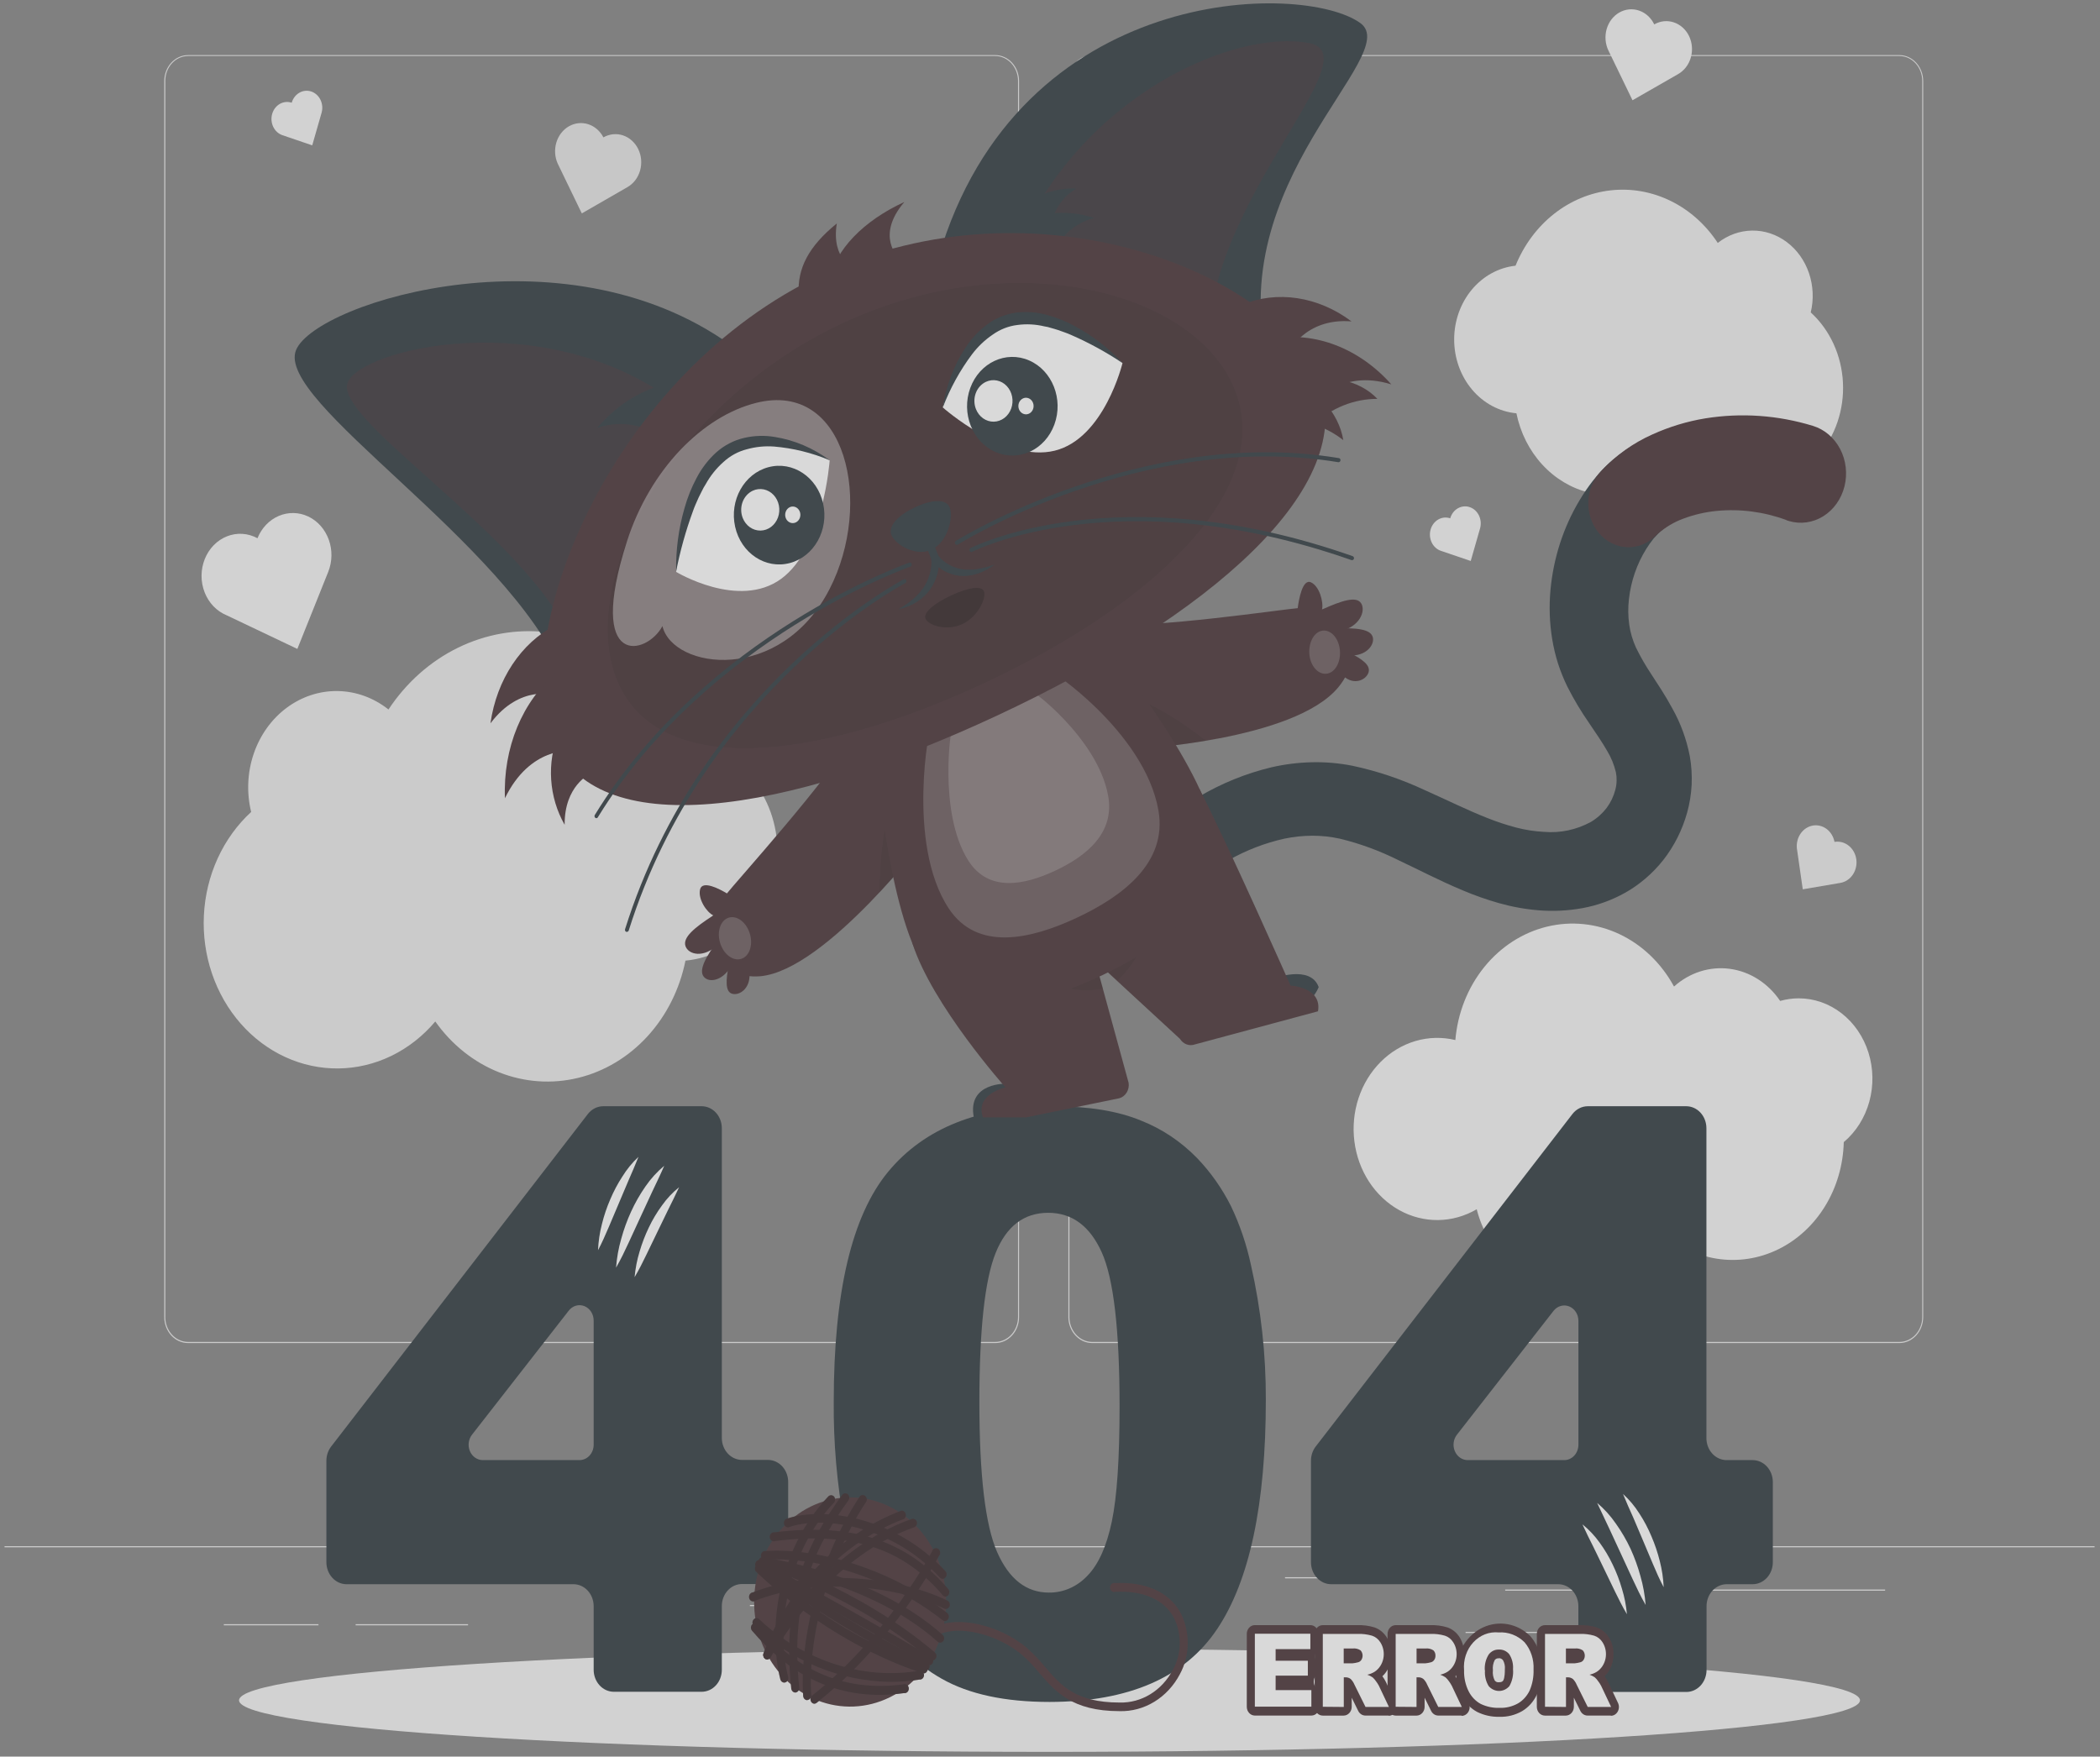 <svg width="355" height="297" viewBox="0 0 355 297" fill="none" xmlns="http://www.w3.org/2000/svg">
<rect x="0" y="0" width="355" height="297" fill="#808080" stroke="none"/>
<g opacity="0.7">
<path d="M354.082 261.418H0.766V261.61H354.082V261.418Z" fill="#EBEBEB"/>
<path d="M318.678 268.75H254.445V268.943H318.678V268.75Z" fill="#EBEBEB"/>
<path d="M234.819 266.664H217.23V266.857H234.819V266.664Z" fill="#EBEBEB"/>
<path d="M275.019 275.906H247.75V276.099H275.019V275.906Z" fill="#EBEBEB"/>
<path d="M53.834 274.609H37.836V274.802H53.834V274.609Z" fill="#EBEBEB"/>
<path d="M79.126 274.609H60.125V274.802H79.126V274.609Z" fill="#EBEBEB"/>
<path d="M159.864 271.359H126.766V271.552H159.864V271.359Z" fill="#EBEBEB"/>
<path d="M168.237 227.079H31.793C30.724 227.077 29.7 226.613 28.945 225.789C28.19 224.964 27.766 223.847 27.766 222.682V13.675C27.775 12.517 28.203 11.409 28.957 10.593C29.712 9.777 30.731 9.318 31.793 9.316H168.237C169.307 9.316 170.334 9.78 171.09 10.604C171.847 11.429 172.272 12.547 172.272 13.713V222.682C172.272 223.849 171.847 224.967 171.09 225.792C170.334 226.616 169.307 227.079 168.237 227.079ZM31.793 9.47C30.771 9.472 29.792 9.916 29.07 10.704C28.348 11.493 27.942 12.561 27.942 13.675V222.682C27.942 223.796 28.348 224.864 29.07 225.653C29.792 226.441 30.771 226.885 31.793 226.887H168.237C169.26 226.885 170.24 226.441 170.963 225.653C171.687 224.865 172.094 223.797 172.096 222.682V13.675C172.094 12.56 171.687 11.492 170.963 10.704C170.24 9.916 169.26 9.472 168.237 9.47H31.793Z" fill="#EBEBEB"/>
<path d="M321.091 227.079H184.64C183.571 227.077 182.546 226.613 181.789 225.789C181.033 224.965 180.607 223.848 180.605 222.682V13.675C180.617 12.516 181.046 11.409 181.802 10.593C182.557 9.777 183.577 9.318 184.64 9.316H321.091C322.153 9.32 323.17 9.78 323.923 10.596C324.675 11.412 325.103 12.518 325.112 13.675V222.682C325.112 223.846 324.689 224.962 323.935 225.786C323.182 226.61 322.159 227.075 321.091 227.079ZM184.64 9.47C183.618 9.472 182.637 9.916 181.914 10.704C181.191 11.492 180.784 12.56 180.782 13.675V222.682C180.784 223.797 181.191 224.865 181.914 225.653C182.637 226.441 183.618 226.885 184.64 226.887H321.091C322.114 226.885 323.094 226.441 323.817 225.653C324.541 224.865 324.948 223.797 324.949 222.682V13.675C324.948 12.56 324.541 11.492 323.817 10.704C323.094 9.916 322.114 9.472 321.091 9.47H184.64Z" fill="#EBEBEB"/>
<path d="M304.031 168.793C302.984 168.797 301.942 168.945 300.929 169.232C299.927 167.746 298.657 166.499 297.197 165.566C295.738 164.633 294.119 164.034 292.439 163.807C290.76 163.579 289.056 163.727 287.43 164.241C285.805 164.756 284.294 165.626 282.988 166.799C280.845 162.853 277.61 159.749 273.747 157.931C269.884 156.113 265.593 155.675 261.487 156.68C257.382 157.685 253.674 160.081 250.896 163.524C248.118 166.968 246.412 171.281 246.024 175.847C243.798 175.308 241.487 175.363 239.285 176.009C237.084 176.654 235.059 177.87 233.382 179.553C231.705 181.236 230.427 183.336 229.656 185.674C228.886 188.012 228.645 190.518 228.956 192.979C229.267 195.44 230.119 197.782 231.44 199.807C232.762 201.831 234.513 203.477 236.544 204.604C238.575 205.731 240.827 206.306 243.106 206.28C245.386 206.254 247.626 205.627 249.635 204.453C250.534 207.992 252.387 211.155 254.955 213.533C257.523 215.911 260.686 217.394 264.037 217.79C267.387 218.186 270.769 217.476 273.744 215.753C276.72 214.03 279.153 211.373 280.727 208.126C283.423 210.634 286.716 212.259 290.225 212.813C293.734 213.366 297.315 212.826 300.553 211.254C303.792 209.683 306.556 207.144 308.526 203.932C310.496 200.719 311.591 196.965 311.684 193.103C313.743 191.372 315.252 188.982 316.001 186.269C316.75 183.555 316.701 180.654 315.86 177.973C315.019 175.292 313.429 172.965 311.312 171.319C309.196 169.672 306.66 168.789 304.06 168.793H304.031Z" fill="#F5F5F5"/>
<path d="M52.119 87.331C50.532 86.578 48.736 86.541 47.125 87.23C45.514 87.918 44.219 89.276 43.526 91.004C42.734 90.571 41.869 90.319 40.984 90.262C40.099 90.205 39.213 90.345 38.379 90.674C37.545 91.002 36.782 91.512 36.135 92.173C35.488 92.833 34.972 93.63 34.617 94.515C34.262 95.4 34.076 96.355 34.07 97.321C34.065 98.287 34.24 99.244 34.585 100.134C34.93 101.024 35.438 101.828 36.077 102.497C36.717 103.166 37.474 103.686 38.304 104.025L50.267 109.716L55.489 96.679C56.179 94.953 56.211 92.998 55.579 91.245C54.947 89.493 53.703 88.085 52.119 87.331Z" fill="#F5F5F5"/>
<path d="M107.899 25.223C107.633 24.67 107.269 24.179 106.828 23.78C106.388 23.38 105.879 23.079 105.332 22.894C104.785 22.709 104.209 22.643 103.638 22.7C103.068 22.758 102.513 22.937 102.006 23.228C101.447 22.15 100.525 21.351 99.435 21.002C98.345 20.652 97.172 20.78 96.167 21.357C95.162 21.935 94.402 22.916 94.051 24.094C93.699 25.271 93.782 26.552 94.282 27.664L98.353 36.08L106.055 31.645C106.564 31.356 107.015 30.96 107.383 30.481C107.751 30.001 108.029 29.447 108.2 28.851C108.372 28.254 108.433 27.627 108.382 27.004C108.33 26.381 108.166 25.776 107.899 25.223Z" fill="#E6E6E6"/>
<path d="M285.539 6.11C285.272 5.558 284.908 5.069 284.467 4.67C284.026 4.271 283.518 3.971 282.97 3.786C282.423 3.602 281.848 3.536 281.277 3.594C280.707 3.652 280.153 3.832 279.646 4.124C279.38 3.57 279.016 3.078 278.575 2.677C278.134 2.276 277.626 1.974 277.078 1.787C276.53 1.601 275.954 1.533 275.382 1.589C274.81 1.646 274.254 1.824 273.746 2.114C273.237 2.404 272.786 2.801 272.418 3.281C272.05 3.761 271.773 4.316 271.601 4.913C271.43 5.51 271.368 6.138 271.42 6.761C271.471 7.384 271.635 7.99 271.901 8.544L275.971 16.952L283.688 12.525C284.712 11.939 285.482 10.936 285.828 9.734C286.175 8.532 286.071 7.229 285.539 6.11Z" fill="#F5F5F5"/>
<path d="M313.805 145.277C313.671 144.356 313.208 143.53 312.517 142.98C311.826 142.431 310.963 142.202 310.117 142.343C309.95 141.459 309.477 140.679 308.797 140.165C308.116 139.651 307.28 139.442 306.462 139.581C305.644 139.721 304.906 140.199 304.403 140.915C303.899 141.632 303.668 142.532 303.757 143.429L304.753 150.359L311.113 149.274C311.955 149.129 312.71 148.628 313.215 147.88C313.719 147.131 313.931 146.196 313.805 145.277Z" fill="#EBEBEB"/>
<path d="M248.46 85.745C248.13 85.632 247.782 85.591 247.436 85.625C247.091 85.658 246.755 85.766 246.448 85.941C246.14 86.116 245.868 86.356 245.646 86.646C245.424 86.936 245.256 87.271 245.153 87.632C244.822 87.519 244.474 87.479 244.128 87.513C243.782 87.547 243.446 87.654 243.139 87.83C242.831 88.006 242.559 88.245 242.336 88.536C242.114 88.826 241.946 89.161 241.843 89.522C241.739 89.883 241.702 90.263 241.733 90.64C241.765 91.016 241.863 91.383 242.025 91.718C242.186 92.053 242.406 92.35 242.672 92.592C242.939 92.835 243.246 93.017 243.578 93.13L248.623 94.847L250.199 89.349C250.407 88.62 250.34 87.831 250.014 87.155C249.688 86.48 249.129 85.972 248.46 85.745Z" fill="#F5F5F5"/>
<path d="M52.627 15.473C51.958 15.247 51.232 15.319 50.611 15.674C49.99 16.029 49.523 16.638 49.313 17.368C48.983 17.256 48.635 17.215 48.29 17.25C47.945 17.284 47.609 17.392 47.302 17.567C46.996 17.743 46.724 17.983 46.502 18.273C46.28 18.563 46.113 18.898 46.01 19.258C45.907 19.619 45.87 19.998 45.901 20.374C45.933 20.75 46.032 21.115 46.193 21.45C46.354 21.784 46.574 22.08 46.84 22.322C47.107 22.564 47.414 22.746 47.745 22.858L52.783 24.575L54.359 19.077C54.463 18.717 54.501 18.337 54.47 17.961C54.439 17.585 54.34 17.219 54.179 16.884C54.019 16.549 53.799 16.252 53.532 16.01C53.266 15.768 52.959 15.586 52.627 15.473Z" fill="#F5F5F5"/>
<path d="M131.43 144.005C131.426 139.419 129.857 134.998 127.028 131.603C124.199 128.207 120.313 126.079 116.125 125.632C114.033 120.51 110.739 116.079 106.575 112.787C102.41 109.495 97.522 107.459 92.405 106.883C87.287 106.308 82.121 107.213 77.427 109.509C72.733 111.804 68.678 115.408 65.671 119.957C63.178 117.977 60.183 116.887 57.099 116.838C54.014 116.788 50.992 117.782 48.446 119.681C45.901 121.581 43.959 124.293 42.887 127.445C41.814 130.597 41.664 134.034 42.458 137.282C40.1 139.446 38.175 142.113 36.8 145.12C35.425 148.126 34.631 151.408 34.466 154.762C34.301 158.116 34.769 161.471 35.84 164.62C36.912 167.77 38.565 170.646 40.697 173.072C42.828 175.498 45.394 177.422 48.235 178.725C51.076 180.028 54.132 180.682 57.214 180.648C60.296 180.613 63.339 179.89 66.155 178.524C68.971 177.158 71.5 175.177 73.585 172.704C76.361 176.634 80.108 179.619 84.386 181.308C88.665 182.998 93.297 183.321 97.739 182.241C102.18 181.161 106.246 178.721 109.46 175.209C112.673 171.698 114.899 167.259 115.877 162.416C120.116 162.032 124.068 159.926 126.949 156.515C129.829 153.105 131.429 148.64 131.43 144.005Z" fill="#EBEBEB"/>
<path d="M245.824 57.378C245.827 54.269 246.89 51.273 248.807 48.972C250.724 46.67 253.359 45.228 256.198 44.926C257.607 41.447 259.835 38.436 262.657 36.198C265.479 33.96 268.794 32.575 272.265 32.185C275.737 31.794 279.241 32.41 282.424 33.972C285.606 35.533 288.352 37.984 290.385 41.076C292.075 39.744 294.102 39.014 296.188 38.985C298.274 38.957 300.317 39.631 302.037 40.917C303.758 42.203 305.072 44.036 305.799 46.167C306.526 48.297 306.631 50.621 306.1 52.819C307.704 54.283 309.015 56.09 309.952 58.129C310.888 60.168 311.431 62.395 311.545 64.671C311.66 66.948 311.344 69.226 310.617 71.364C309.891 73.502 308.769 75.454 307.321 77.1C305.874 78.747 304.131 80.051 302.202 80.933C300.273 81.816 298.198 82.257 296.105 82.229C294.013 82.201 291.949 81.706 290.04 80.773C288.131 79.84 286.418 78.489 285.007 76.805C283.13 79.471 280.594 81.497 277.696 82.645C274.799 83.794 271.661 84.017 268.651 83.29C265.641 82.562 262.884 80.913 260.704 78.537C258.525 76.16 257.013 73.156 256.346 69.875C253.473 69.612 250.795 68.181 248.846 65.865C246.896 63.55 245.818 60.52 245.824 57.378Z" fill="#F0F0F0"/>
<path d="M177.419 296.195C253.087 296.195 314.429 292.292 314.429 287.478C314.429 282.664 253.087 278.762 177.419 278.762C101.751 278.762 40.41 282.664 40.41 287.478C40.41 292.292 101.751 296.195 177.419 296.195Z" fill="#F5F5F5"/>
<path d="M96.945 267.849H58.553C57.654 267.839 56.795 267.443 56.163 266.746C55.531 266.05 55.176 265.11 55.176 264.13V246.966C55.178 246.09 55.463 245.242 55.981 244.571L99.369 188.36C99.69 187.945 100.09 187.611 100.542 187.382C100.993 187.154 101.485 187.035 101.983 187.035H118.61C119.515 187.035 120.384 187.427 121.024 188.124C121.664 188.822 122.023 189.768 122.023 190.754V243.116C122.023 244.102 122.383 245.048 123.023 245.746C123.663 246.443 124.531 246.835 125.436 246.835H129.825C130.73 246.835 131.598 247.227 132.238 247.925C132.878 248.622 133.238 249.568 133.238 250.554V264.099C133.238 265.086 132.878 266.032 132.238 266.729C131.598 267.427 130.73 267.818 129.825 267.818H125.436C124.531 267.818 123.663 268.21 123.023 268.908C122.383 269.605 122.023 270.551 122.023 271.538V282.318C122.023 283.304 121.664 284.25 121.024 284.948C120.384 285.645 119.515 286.037 118.61 286.037H103.771C102.866 286.037 101.998 285.645 101.358 284.948C100.718 284.25 100.358 283.304 100.358 282.318V271.538C100.35 270.557 99.988 269.618 99.348 268.928C98.709 268.237 97.845 267.849 96.945 267.849ZM100.358 244.263V223.319C100.366 222.778 100.219 222.248 99.938 221.802C99.657 221.356 99.255 221.017 98.789 220.831C98.322 220.646 97.815 220.623 97.336 220.767C96.857 220.91 96.432 221.213 96.118 221.632L79.788 242.577C79.493 242.955 79.303 243.418 79.241 243.91C79.179 244.402 79.247 244.903 79.438 245.354C79.629 245.805 79.935 246.187 80.318 246.455C80.702 246.723 81.148 246.865 81.604 246.866H97.941C98.257 246.87 98.571 246.806 98.864 246.677C99.157 246.548 99.424 246.357 99.648 246.115C99.873 245.873 100.052 245.584 100.173 245.267C100.295 244.949 100.358 244.608 100.358 244.263Z" fill="#263238"/>
<path d="M140.942 236.979C140.942 218.499 144.004 205.549 150.128 198.131C156.252 190.714 165.563 187.017 178.061 187.043C184.072 187.043 189.019 187.852 192.9 189.469C196.409 190.848 199.621 192.994 202.341 195.775C204.634 198.157 206.577 200.91 208.1 203.937C209.609 207.106 210.747 210.469 211.485 213.948C213.171 221.376 214.011 229.003 213.986 236.656C213.986 254.32 211.242 267.246 205.754 275.434C200.266 283.622 190.823 287.729 177.425 287.755C169.888 287.755 163.813 286.448 159.201 283.835C154.502 281.18 150.545 277.196 147.746 272.3C145.589 268.707 143.912 263.804 142.715 257.593C141.477 250.806 140.882 243.898 140.942 236.979ZM165.561 237.041C165.561 249.438 166.566 257.908 168.578 262.452C170.59 266.995 173.503 269.266 177.319 269.266C178.532 269.279 179.736 269.03 180.86 268.533C181.984 268.036 183.007 267.301 183.87 266.371C185.721 264.446 187.082 261.402 187.954 257.239C188.825 253.075 189.261 246.592 189.261 237.788C189.261 224.867 188.255 216.181 186.244 211.73C184.232 207.279 181.217 205.054 177.199 205.054C173.091 205.054 170.125 207.323 168.302 211.861C166.479 216.399 165.565 224.792 165.561 237.041Z" fill="#263238"/>
<path d="M263.415 267.849H225.03C224.125 267.849 223.257 267.457 222.617 266.76C221.977 266.062 221.617 265.116 221.617 264.13V246.966C221.617 246.09 221.9 245.243 222.416 244.571L265.81 188.36C266.13 187.945 266.529 187.611 266.979 187.383C267.43 187.154 267.921 187.035 268.418 187.035H285.052C285.957 187.035 286.825 187.427 287.465 188.124C288.105 188.822 288.465 189.768 288.465 190.754V243.116C288.461 243.609 288.547 244.098 288.718 244.554C288.89 245.01 289.142 245.425 289.462 245.774C289.781 246.123 290.161 246.399 290.58 246.587C290.998 246.774 291.447 246.869 291.899 246.866H296.28C297.185 246.866 298.053 247.258 298.693 247.955C299.334 248.653 299.693 249.599 299.693 250.585V264.13C299.693 265.116 299.334 266.062 298.693 266.76C298.053 267.457 297.185 267.849 296.28 267.849H291.899C290.994 267.849 290.126 268.241 289.486 268.939C288.846 269.636 288.486 270.582 288.486 271.568V282.349C288.486 283.335 288.126 284.281 287.486 284.979C286.846 285.676 285.978 286.068 285.073 286.068H270.234C269.328 286.068 268.46 285.676 267.82 284.979C267.18 284.281 266.821 283.335 266.821 282.349V271.568C266.821 270.583 266.462 269.639 265.823 268.941C265.185 268.244 264.319 267.851 263.415 267.849ZM266.828 244.263V223.319C266.827 222.787 266.677 222.268 266.397 221.832C266.118 221.396 265.722 221.064 265.264 220.88C264.806 220.697 264.308 220.67 263.835 220.805C263.363 220.939 262.94 221.228 262.623 221.632L246.286 242.577C245.991 242.954 245.802 243.415 245.739 243.906C245.677 244.397 245.744 244.896 245.933 245.347C246.123 245.797 246.426 246.179 246.807 246.449C247.189 246.718 247.633 246.862 248.088 246.866H264.418C264.733 246.869 265.046 246.804 265.339 246.675C265.631 246.545 265.897 246.354 266.121 246.112C266.345 245.87 266.522 245.582 266.644 245.265C266.765 244.947 266.828 244.607 266.828 244.263Z" fill="#263238"/>
<path d="M112.285 197.109C111.628 198.649 110.935 200.035 110.264 201.468L108.285 205.741L106.307 210.03C105.643 211.47 104.957 212.91 104.145 214.327C104.266 212.677 104.558 211.047 105.014 209.468C105.447 207.878 106.007 206.332 106.688 204.848C107.367 203.363 108.171 201.95 109.091 200.628C110 199.299 111.075 198.115 112.285 197.109Z" fill="white"/>
<path d="M114.803 200.727C114.188 202.059 113.552 203.314 112.93 204.577L111.1 208.35L109.27 212.138C108.655 213.409 108.026 214.687 107.277 215.935C107.41 214.465 107.692 213.016 108.118 211.615C108.531 210.211 109.054 208.848 109.68 207.541C110.304 206.229 111.045 204.985 111.892 203.83C112.723 202.651 113.703 201.606 114.803 200.727Z" fill="white"/>
<path d="M107.934 195.594C107.39 196.98 106.81 198.281 106.245 199.59L104.585 203.51L102.924 207.437C102.359 208.753 101.786 210.078 101.094 211.379C101.159 209.889 101.379 208.411 101.751 206.975C102.105 205.532 102.578 204.128 103.164 202.778C103.733 201.428 104.417 200.139 105.206 198.928C105.972 197.686 106.889 196.564 107.934 195.594Z" fill="white"/>
<path d="M269.996 254.109C271.205 255.124 272.28 256.316 273.19 257.651C274.129 258.974 274.952 260.389 275.649 261.879C276.326 263.364 276.884 264.91 277.317 266.499C277.772 268.079 278.066 269.708 278.193 271.358C277.373 269.941 276.695 268.501 276.024 267.061L274.045 262.772L272.067 258.498C271.367 257.035 270.703 255.619 269.996 254.109Z" fill="white"/>
<path d="M267.504 257.73C268.597 258.607 269.575 259.643 270.408 260.811C271.255 261.968 271.996 263.214 272.62 264.53C273.252 265.834 273.775 267.197 274.182 268.603C274.614 270.003 274.898 271.453 275.03 272.923C274.281 271.676 273.652 270.397 273.03 269.127L271.2 265.338L269.369 261.565C268.748 260.341 268.112 259.063 267.504 257.73Z" fill="white"/>
<path d="M274.367 252.594C275.425 253.554 276.357 254.669 277.137 255.905C277.927 257.115 278.608 258.404 279.172 259.755C279.755 261.106 280.228 262.51 280.586 263.952C280.954 265.389 281.175 266.866 281.243 268.356C280.536 267.047 279.971 265.73 279.413 264.414L277.752 260.479L276.091 256.567C275.498 255.281 274.94 253.98 274.367 252.594Z" fill="white"/>
<path d="M212.129 276.223H221.513V278.825H215.641V280.789H221.089V283.307H215.641V285.756H221.683V288.551H212.129V276.223Z" fill="#402A2E"/>
<path d="M221.683 290.058H212.129C211.768 290.058 211.421 289.902 211.165 289.623C210.909 289.344 210.766 288.966 210.766 288.572V276.252C210.765 276.056 210.799 275.863 210.868 275.682C210.936 275.501 211.036 275.337 211.163 275.199C211.29 275.06 211.441 274.951 211.606 274.877C211.772 274.802 211.95 274.765 212.129 274.766H221.514C221.693 274.765 221.871 274.802 222.037 274.877C222.202 274.951 222.353 275.06 222.48 275.199C222.607 275.337 222.707 275.501 222.775 275.682C222.844 275.863 222.878 276.056 222.877 276.252V278.824C222.593 279.033 222.391 279.351 222.313 279.715C222.234 280.079 222.284 280.462 222.453 280.787V283.305C222.296 283.49 222.184 283.715 222.128 283.96C222.072 284.204 222.074 284.46 222.133 284.704C222.192 284.947 222.307 285.171 222.467 285.353C222.627 285.535 222.826 285.671 223.047 285.746V288.541C223.051 288.739 223.018 288.936 222.951 289.12C222.884 289.303 222.785 289.471 222.658 289.612C222.531 289.753 222.379 289.866 222.212 289.942C222.044 290.019 221.865 290.058 221.683 290.058ZM213.493 287.086H214.998C214.782 286.959 214.603 286.769 214.478 286.539C214.353 286.308 214.289 286.045 214.292 285.777V283.336C214.486 283.201 214.645 283.015 214.756 282.795C214.867 282.575 214.925 282.328 214.925 282.077C214.925 281.826 214.867 281.579 214.756 281.359C214.645 281.139 214.486 280.953 214.292 280.818V278.824C214.292 278.604 214.337 278.387 214.424 278.188C214.51 277.99 214.637 277.815 214.793 277.676H213.507L213.493 287.086Z" fill="#402A2E"/>
<path d="M223.617 288.572V276.252H229.454C230.29 276.22 231.125 276.321 231.934 276.552C232.51 276.74 233.008 277.137 233.348 277.677C233.599 278.069 233.773 278.513 233.86 278.981C233.947 279.45 233.944 279.933 233.852 280.401C233.76 280.868 233.58 281.31 233.324 281.698C233.069 282.087 232.742 282.414 232.365 282.659C231.982 282.893 231.567 283.059 231.136 283.151C231.458 283.255 231.765 283.408 232.047 283.606C232.257 283.796 232.444 284.013 232.606 284.253C232.791 284.493 232.956 284.751 233.1 285.023L234.796 288.603H230.839L228.966 284.83C228.816 284.468 228.6 284.143 228.33 283.875C228.08 283.685 227.781 283.585 227.475 283.59H227.164V288.603L223.617 288.572ZM227.15 281.226H228.627C228.939 281.197 229.249 281.14 229.553 281.057C229.782 281.009 229.987 280.869 230.125 280.664C230.287 280.421 230.363 280.122 230.34 279.822C230.316 279.523 230.195 279.242 229.998 279.032C229.605 278.775 229.146 278.665 228.691 278.716H227.15V281.226Z" fill="#402A2E"/>
<path d="M234.771 290.057H230.814C230.569 290.057 230.328 289.986 230.117 289.85C229.905 289.715 229.731 289.52 229.612 289.287L228.503 287.038V288.578C228.501 288.972 228.357 289.349 228.101 289.627C227.846 289.905 227.5 290.062 227.139 290.064H223.606C223.427 290.064 223.25 290.026 223.084 289.951C222.919 289.877 222.768 289.767 222.642 289.629C222.515 289.491 222.415 289.327 222.346 289.147C222.277 288.967 222.242 288.773 222.242 288.578V276.258C222.241 276.062 222.276 275.869 222.344 275.688C222.412 275.507 222.513 275.343 222.64 275.205C222.766 275.066 222.917 274.957 223.083 274.883C223.249 274.808 223.427 274.771 223.606 274.772H229.443C230.423 274.735 231.402 274.863 232.347 275.149C233.193 275.443 233.924 276.036 234.425 276.835C234.949 277.674 235.218 278.67 235.195 279.684C235.21 280.568 235.008 281.441 234.608 282.21C234.366 282.664 234.055 283.07 233.69 283.411C233.914 283.708 234.11 284.028 234.276 284.366L235.965 287.924C236.073 288.15 236.126 288.403 236.118 288.658C236.11 288.913 236.042 289.161 235.921 289.38C235.8 289.598 235.629 289.778 235.425 289.904C235.221 290.029 234.991 290.095 234.757 290.095L234.771 290.057ZM231.626 287.084H232.538L231.831 285.675C231.738 285.487 231.624 285.311 231.492 285.152C231.393 285.014 231.287 284.883 231.174 284.759C231.008 284.662 230.832 284.585 230.651 284.528C230.477 284.462 230.316 284.36 230.178 284.228L231.626 287.084ZM224.984 287.084H225.775V283.558C225.775 283.332 225.822 283.11 225.913 282.907C226.004 282.704 226.135 282.526 226.298 282.387C226.135 282.25 226.004 282.073 225.913 281.872C225.822 281.67 225.775 281.449 225.775 281.224V278.714C225.776 278.341 225.904 277.981 226.136 277.705H224.984V287.084ZM229.125 282.657C229.381 282.872 229.603 283.133 229.782 283.427C229.756 283.298 229.744 283.166 229.747 283.034C229.76 282.845 229.803 282.66 229.874 282.487H229.81C229.542 282.58 229.316 282.626 229.125 282.672V282.657ZM230.701 277.767L230.863 277.898C231.135 278.148 231.352 278.463 231.496 278.818C231.641 279.172 231.709 279.558 231.697 279.946C231.701 280.528 231.527 281.094 231.202 281.556C231.354 281.511 231.499 281.444 231.633 281.355C231.897 281.189 232.118 280.953 232.276 280.67C232.429 280.355 232.502 280.002 232.488 279.646C232.508 279.241 232.409 278.839 232.206 278.499C232.039 278.224 231.789 278.022 231.499 277.929C231.238 277.849 230.971 277.795 230.701 277.767Z" fill="#402A2E"/>
<path d="M235.934 288.573V276.252H241.77C242.609 276.219 243.447 276.32 244.258 276.552C244.834 276.739 245.333 277.136 245.671 277.677C245.922 278.069 246.097 278.513 246.183 278.982C246.27 279.45 246.267 279.933 246.175 280.401C246.083 280.868 245.904 281.31 245.648 281.698C245.392 282.087 245.066 282.414 244.689 282.659C244.306 282.893 243.891 283.06 243.459 283.152C243.781 283.255 244.088 283.408 244.371 283.606C244.583 283.795 244.773 284.013 244.936 284.253C245.117 284.495 245.28 284.752 245.424 285.023L247.12 288.603H243.134L241.262 284.83C241.114 284.467 240.897 284.141 240.626 283.875C240.376 283.682 240.076 283.582 239.771 283.59H239.46V288.603L235.934 288.573ZM239.467 281.227H240.944C241.256 281.198 241.566 281.141 241.869 281.057C242.099 281.01 242.303 280.869 242.442 280.664C242.589 280.461 242.666 280.207 242.661 279.948C242.67 279.777 242.644 279.606 242.584 279.447C242.524 279.288 242.432 279.146 242.314 279.032C241.921 278.776 241.463 278.665 241.007 278.716H239.467V281.227Z" fill="#402A2E"/>
<path d="M247.088 290.057H243.138C242.893 290.057 242.652 289.986 242.441 289.851C242.229 289.715 242.055 289.52 241.937 289.287L240.827 287.038V288.578C240.827 288.973 240.683 289.351 240.428 289.629C240.172 289.908 239.825 290.065 239.463 290.065H235.93C235.569 290.062 235.223 289.905 234.968 289.627C234.713 289.349 234.568 288.972 234.566 288.578V276.258C234.566 275.864 234.71 275.486 234.966 275.207C235.222 274.928 235.569 274.772 235.93 274.772H241.767C242.747 274.735 243.727 274.862 244.671 275.149C245.52 275.44 246.254 276.034 246.756 276.836C247.23 277.633 247.497 278.555 247.528 279.504C247.559 280.453 247.353 281.394 246.932 282.226C246.69 282.677 246.382 283.083 246.021 283.427C246.242 283.725 246.439 284.045 246.607 284.382L248.289 287.939C248.397 288.166 248.45 288.418 248.442 288.673C248.434 288.928 248.367 289.177 248.245 289.395C248.124 289.613 247.953 289.794 247.749 289.919C247.545 290.044 247.315 290.11 247.081 290.111L247.088 290.057ZM243.943 287.085H244.855L244.184 285.675C244.082 285.491 243.966 285.315 243.837 285.152C243.744 285.009 243.638 284.878 243.519 284.759C243.353 284.662 243.178 284.585 242.997 284.528C242.825 284.462 242.666 284.36 242.53 284.228L243.943 287.085ZM237.301 287.085H238.093V283.558C238.092 283.332 238.14 283.11 238.23 282.907C238.321 282.704 238.452 282.526 238.615 282.387C238.453 282.25 238.321 282.074 238.23 281.872C238.14 281.671 238.092 281.449 238.093 281.225V278.714C238.092 278.339 238.224 277.979 238.46 277.706H237.301V287.085ZM241.442 282.672C241.698 282.888 241.92 283.148 242.099 283.442C242.081 283.312 242.081 283.18 242.099 283.05C242.106 282.861 242.147 282.675 242.219 282.503H242.163C241.859 282.58 241.633 282.626 241.442 282.672ZM243.025 277.783L243.18 277.914C243.452 278.164 243.669 278.478 243.813 278.833C243.958 279.188 244.026 279.574 244.014 279.962C244.018 280.543 243.844 281.109 243.519 281.571C243.673 281.526 243.82 281.459 243.958 281.371C244.219 281.204 244.438 280.968 244.594 280.686C244.746 280.371 244.819 280.017 244.806 279.661C244.825 279.256 244.726 278.855 244.523 278.514C244.356 278.24 244.106 278.038 243.816 277.944C243.558 277.86 243.293 277.801 243.025 277.767V277.783Z" fill="#402A2E"/>
<path d="M247.499 282.402C247.421 281.542 247.519 280.674 247.786 279.86C248.052 279.047 248.481 278.307 249.041 277.696C249.601 277.084 250.279 276.615 251.025 276.322C251.771 276.03 252.567 275.921 253.356 276.003C254.148 275.948 254.941 276.067 255.69 276.351C256.439 276.635 257.128 277.08 257.716 277.659C258.243 278.277 258.65 279.005 258.912 279.799C259.174 280.593 259.287 281.437 259.243 282.279C259.286 283.503 259.058 284.721 258.579 285.829C258.142 286.74 257.468 287.49 256.642 287.985C255.67 288.533 254.585 288.798 253.491 288.755C252.401 288.794 251.317 288.568 250.318 288.093C249.46 287.63 248.75 286.894 248.283 285.983C247.732 284.887 247.461 283.651 247.499 282.402ZM251.032 282.402C250.954 283.351 251.179 284.3 251.668 285.09C251.893 285.345 252.164 285.548 252.463 285.687C252.762 285.826 253.084 285.898 253.409 285.898C253.735 285.898 254.057 285.826 254.356 285.687C254.655 285.548 254.926 285.345 255.151 285.09C255.645 284.234 255.863 283.223 255.773 282.217C255.84 281.311 255.609 280.408 255.123 279.669C254.901 279.408 254.629 279.203 254.326 279.07C254.023 278.937 253.697 278.879 253.371 278.899C253.05 278.886 252.73 278.953 252.436 279.094C252.143 279.235 251.882 279.448 251.675 279.715C251.169 280.503 250.932 281.459 251.003 282.418L251.032 282.402Z" fill="#402A2E"/>
<path d="M253.489 290.266C252.193 290.306 250.906 290.027 249.722 289.45C248.621 288.863 247.71 287.926 247.108 286.762C246.426 285.433 246.089 283.926 246.133 282.404C246.184 280.845 246.642 279.335 247.454 278.05C248.266 276.766 249.397 275.76 250.715 275.152C252.033 274.544 253.483 274.359 254.894 274.618C256.306 274.876 257.62 275.569 258.683 276.613C259.342 277.369 259.854 278.264 260.187 279.242C260.52 280.22 260.667 281.262 260.619 282.304C260.663 283.77 260.379 285.226 259.792 286.547C259.236 287.712 258.375 288.671 257.319 289.303C256.14 289.979 254.82 290.311 253.489 290.266ZM254.443 277.568C255.096 277.763 255.681 278.165 256.125 278.723C256.841 279.726 257.191 280.982 257.107 282.25C257.107 284.013 256.803 285.261 256.174 286.1C255.77 286.621 255.242 287.011 254.648 287.224C255.116 287.15 255.568 286.985 255.983 286.739C256.584 286.39 257.076 285.854 257.396 285.199C257.775 284.305 257.952 283.326 257.912 282.342C257.956 281.692 257.879 281.039 257.685 280.422C257.49 279.805 257.183 279.238 256.782 278.754C256.145 278.087 255.322 277.669 254.443 277.568ZM252.259 277.568C251.413 277.68 250.623 278.091 250.012 278.739C249.604 279.232 249.293 279.811 249.096 280.44C248.899 281.068 248.821 281.734 248.867 282.396C248.828 283.387 249.033 284.371 249.461 285.245C249.79 285.909 250.298 286.447 250.917 286.785C251.278 286.971 251.661 287.103 252.054 287.178C251.492 286.955 250.992 286.575 250.606 286.077C249.976 284.981 249.642 283.713 249.642 282.419C249.642 281.126 249.976 279.858 250.606 278.762C251.036 278.199 251.608 277.786 252.252 277.576L252.259 277.568ZM253.348 280.379C253.223 280.365 253.098 280.385 252.982 280.436C252.867 280.487 252.764 280.568 252.683 280.671C252.413 281.201 252.304 281.81 252.372 282.412C252.304 283.008 252.413 283.613 252.683 284.137C252.77 284.245 252.88 284.328 253.003 284.379C253.126 284.43 253.259 284.447 253.39 284.429C253.885 284.429 254.026 284.252 254.097 284.16C254.167 284.067 254.393 283.728 254.393 282.242C254.449 281.706 254.34 281.164 254.082 280.702C253.993 280.584 253.879 280.492 253.75 280.433C253.621 280.374 253.48 280.35 253.34 280.363L253.348 280.379Z" fill="#402A2E"/>
<path d="M261.18 288.572V276.252H267.016C267.852 276.22 268.688 276.321 269.497 276.552C270.072 276.74 270.571 277.137 270.91 277.677C271.161 278.069 271.336 278.513 271.422 278.981C271.509 279.45 271.506 279.933 271.414 280.401C271.322 280.868 271.143 281.31 270.887 281.698C270.631 282.087 270.305 282.414 269.928 282.659C269.545 282.893 269.13 283.059 268.698 283.151C269.02 283.255 269.327 283.408 269.61 283.606C269.819 283.796 270.007 284.013 270.168 284.253C270.353 284.493 270.519 284.751 270.663 285.023L272.359 288.603H268.401L266.529 284.83C266.379 284.468 266.162 284.143 265.893 283.875C265.642 283.685 265.343 283.585 265.038 283.59H264.727V288.603L261.18 288.572ZM264.713 281.226H266.19C266.502 281.197 266.812 281.14 267.115 281.057C267.345 281.009 267.549 280.869 267.688 280.664C267.85 280.421 267.926 280.122 267.902 279.822C267.879 279.523 267.758 279.242 267.561 279.032C267.168 278.775 266.709 278.665 266.253 278.716H264.713V281.226Z" fill="#402A2E"/>
<path d="M272.326 290.057H268.368C268.123 290.057 267.883 289.986 267.671 289.85C267.46 289.715 267.286 289.52 267.167 289.287L266.058 287.038V288.578C266.056 288.972 265.912 289.349 265.656 289.627C265.401 289.905 265.055 290.062 264.694 290.064H261.161C260.799 290.064 260.452 289.908 260.196 289.629C259.941 289.35 259.797 288.972 259.797 288.578V276.258C259.796 276.062 259.831 275.869 259.899 275.688C259.967 275.507 260.067 275.343 260.194 275.205C260.321 275.066 260.472 274.957 260.638 274.883C260.804 274.808 260.981 274.771 261.161 274.772H266.997C267.978 274.735 268.957 274.863 269.902 275.149C270.748 275.443 271.479 276.036 271.979 276.835C272.506 277.673 272.778 278.669 272.757 279.684C272.77 280.569 272.565 281.442 272.163 282.21C271.92 282.664 271.61 283.07 271.244 283.411C271.468 283.708 271.665 284.028 271.831 284.366L273.52 287.924C273.628 288.15 273.68 288.403 273.673 288.658C273.665 288.913 273.597 289.161 273.476 289.38C273.354 289.598 273.183 289.778 272.98 289.904C272.776 290.029 272.546 290.095 272.311 290.095L272.326 290.057ZM269.181 287.084H270.085L269.421 285.675C269.319 285.49 269.204 285.315 269.075 285.152C268.976 285.014 268.87 284.883 268.757 284.759C268.591 284.662 268.415 284.585 268.234 284.528C268.06 284.462 267.899 284.36 267.761 284.228L269.181 287.084ZM262.539 287.084H263.33V283.558C263.33 283.332 263.377 283.11 263.468 282.907C263.558 282.704 263.69 282.526 263.853 282.387C263.69 282.25 263.558 282.073 263.468 281.872C263.377 281.67 263.33 281.449 263.33 281.224V278.714C263.327 278.34 263.456 277.979 263.69 277.705H262.539V287.084ZM266.68 282.657C266.936 282.872 267.158 283.133 267.337 283.427C267.319 283.297 267.319 283.164 267.337 283.034C267.344 282.845 267.385 282.659 267.457 282.487H267.393C267.096 282.58 266.87 282.626 266.68 282.672V282.657ZM268.262 277.767L268.418 277.898C268.69 278.148 268.906 278.463 269.051 278.818C269.195 279.172 269.264 279.558 269.252 279.946C269.255 280.528 269.081 281.094 268.757 281.556C269.203 281.419 269.585 281.102 269.824 280.67C269.978 280.33 270.052 279.954 270.041 279.576C270.03 279.197 269.934 278.827 269.76 278.499C269.594 278.224 269.343 278.022 269.054 277.929C268.795 277.85 268.53 277.796 268.262 277.767Z" fill="#402A2E"/>
<path d="M212.129 276.223H221.513V278.825H215.641V280.789H221.089V283.307H215.641V285.756H221.683V288.551H212.129V276.223Z" fill="white"/>
<path d="M223.617 288.572V276.252H229.454C230.29 276.22 231.125 276.321 231.934 276.552C232.51 276.74 233.008 277.137 233.348 277.677C233.599 278.069 233.773 278.513 233.86 278.981C233.947 279.45 233.944 279.933 233.852 280.401C233.76 280.868 233.58 281.31 233.324 281.698C233.069 282.087 232.742 282.414 232.365 282.659C231.982 282.893 231.567 283.059 231.136 283.151C231.458 283.255 231.765 283.408 232.047 283.606C232.257 283.796 232.444 284.013 232.606 284.253C232.791 284.493 232.956 284.751 233.1 285.023L234.796 288.603H230.839L228.966 284.83C228.816 284.468 228.6 284.143 228.33 283.875C228.08 283.685 227.781 283.585 227.475 283.59H227.164V288.603L223.617 288.572ZM227.15 281.226H228.627C228.939 281.197 229.249 281.14 229.553 281.057C229.782 281.009 229.987 280.869 230.125 280.664C230.287 280.421 230.363 280.122 230.34 279.822C230.316 279.523 230.195 279.242 229.998 279.032C229.605 278.775 229.146 278.665 228.691 278.716H227.15V281.226Z" fill="white"/>
<path d="M235.934 288.573V276.252H241.77C242.609 276.219 243.447 276.32 244.258 276.552C244.834 276.739 245.333 277.136 245.671 277.677C245.922 278.069 246.097 278.513 246.183 278.982C246.27 279.45 246.267 279.933 246.175 280.401C246.083 280.868 245.904 281.31 245.648 281.698C245.392 282.087 245.066 282.414 244.689 282.659C244.306 282.893 243.891 283.06 243.459 283.152C243.781 283.255 244.088 283.408 244.371 283.606C244.583 283.795 244.773 284.013 244.936 284.253C245.117 284.495 245.28 284.752 245.424 285.023L247.12 288.603H243.134L241.262 284.83C241.114 284.467 240.897 284.141 240.626 283.875C240.376 283.682 240.076 283.582 239.771 283.59H239.46V288.603L235.934 288.573ZM239.467 281.227H240.944C241.256 281.198 241.566 281.141 241.869 281.057C242.099 281.01 242.303 280.869 242.442 280.664C242.589 280.461 242.666 280.207 242.661 279.948C242.67 279.777 242.644 279.606 242.584 279.447C242.524 279.288 242.432 279.146 242.314 279.032C241.921 278.776 241.463 278.665 241.007 278.716H239.467V281.227Z" fill="white"/>
<path d="M247.499 282.402C247.421 281.542 247.519 280.674 247.786 279.86C248.052 279.047 248.481 278.307 249.041 277.696C249.601 277.084 250.279 276.615 251.025 276.322C251.771 276.03 252.567 275.921 253.356 276.003C254.148 275.948 254.941 276.067 255.69 276.351C256.439 276.635 257.128 277.08 257.716 277.659C258.243 278.277 258.65 279.005 258.912 279.799C259.174 280.593 259.287 281.437 259.243 282.279C259.286 283.503 259.058 284.721 258.579 285.829C258.142 286.74 257.468 287.49 256.642 287.985C255.67 288.533 254.585 288.798 253.491 288.755C252.401 288.794 251.317 288.568 250.318 288.093C249.46 287.63 248.75 286.894 248.283 285.983C247.732 284.887 247.461 283.651 247.499 282.402ZM251.032 282.402C250.954 283.351 251.179 284.3 251.668 285.09C251.893 285.345 252.164 285.548 252.463 285.687C252.762 285.826 253.084 285.898 253.409 285.898C253.735 285.898 254.057 285.826 254.356 285.687C254.655 285.548 254.926 285.345 255.151 285.09C255.645 284.234 255.863 283.223 255.773 282.217C255.84 281.311 255.609 280.408 255.123 279.669C254.901 279.408 254.629 279.203 254.326 279.07C254.023 278.937 253.697 278.879 253.371 278.899C253.05 278.886 252.73 278.953 252.436 279.094C252.143 279.235 251.882 279.448 251.675 279.715C251.169 280.503 250.932 281.459 251.003 282.418L251.032 282.402Z" fill="white"/>
<path d="M261.18 288.572V276.252H267.016C267.852 276.22 268.688 276.321 269.497 276.552C270.072 276.74 270.571 277.137 270.91 277.677C271.161 278.069 271.336 278.513 271.422 278.981C271.509 279.45 271.506 279.933 271.414 280.401C271.322 280.868 271.143 281.31 270.887 281.698C270.631 282.087 270.305 282.414 269.928 282.659C269.545 282.893 269.13 283.059 268.698 283.151C269.02 283.255 269.327 283.408 269.61 283.606C269.819 283.796 270.007 284.013 270.168 284.253C270.353 284.493 270.519 284.751 270.663 285.023L272.359 288.603H268.401L266.529 284.83C266.379 284.468 266.162 284.143 265.893 283.875C265.642 283.685 265.343 283.585 265.038 283.59H264.727V288.603L261.18 288.572ZM264.713 281.226H266.19C266.502 281.197 266.812 281.14 267.115 281.057C267.345 281.009 267.549 280.869 267.688 280.664C267.85 280.421 267.926 280.122 267.902 279.822C267.879 279.523 267.758 279.242 267.561 279.032C267.168 278.775 266.709 278.665 266.253 278.716H264.713V281.226Z" fill="white"/>
<path d="M302.143 87.304C299.174 86.276 296.072 85.779 292.957 85.834C289.933 85.853 286.938 86.482 284.124 87.689C282.942 88.195 281.831 88.879 280.824 89.722C280.725 89.814 280.612 89.899 280.534 89.984C280.456 90.069 280.379 90.13 280.252 90.276C280.124 90.423 279.792 90.793 279.545 91.047C279.094 91.604 278.676 92.193 278.294 92.81C276.715 95.34 275.712 98.243 275.369 101.28C275.201 102.718 275.217 104.175 275.418 105.608C275.513 106.282 275.657 106.946 275.849 107.594C276.041 108.244 276.277 108.877 276.556 109.489C277.331 111.071 278.207 112.591 279.177 114.039C280.259 115.718 281.509 117.551 282.711 119.792C284.108 122.273 285.105 124.997 285.657 127.846C285.939 129.449 286.043 131.083 285.968 132.713C285.884 134.311 285.625 135.893 285.198 137.425C284.373 140.36 283.002 143.079 281.17 145.41C280.267 146.556 279.26 147.601 278.167 148.529C277.111 149.434 275.98 150.231 274.789 150.908C272.491 152.2 270.02 153.092 267.469 153.549C265.08 153.98 262.654 154.104 260.24 153.919C257.937 153.741 255.655 153.334 253.421 152.702C251.322 152.109 249.257 151.382 247.238 150.523C243.309 148.883 239.747 147.004 236.348 145.41C233.2 143.835 229.908 142.627 226.526 141.807C224.993 141.467 223.433 141.297 221.869 141.298C220.283 141.304 218.701 141.469 217.142 141.791C213.856 142.522 210.679 143.745 207.701 145.426C201.525 148.821 195.816 153.996 189.908 159.417C188.84 160.401 187.457 160.885 186.062 160.763C184.667 160.641 183.373 159.922 182.463 158.764C181.552 157.606 181.099 156.103 181.202 154.582C181.305 153.061 181.955 151.646 183.012 150.646C188.841 145.11 194.982 139.173 202.6 134.738C206.472 132.449 210.621 130.765 214.923 129.733C217.162 129.217 219.44 128.931 221.728 128.878C224.042 128.822 226.355 129.02 228.632 129.471C232.842 130.368 236.952 131.755 240.892 133.606C244.637 135.277 248.093 136.994 251.428 138.303C253.028 138.945 254.66 139.485 256.318 139.92C257.843 140.32 259.4 140.562 260.967 140.644C263.723 140.889 266.487 140.306 268.96 138.957C269.479 138.642 269.971 138.276 270.429 137.864C270.856 137.482 271.249 137.057 271.602 136.594C272.28 135.687 272.78 134.639 273.072 133.513C273.203 133.012 273.275 132.495 273.284 131.973C273.296 131.492 273.253 131.011 273.157 130.541C272.85 129.268 272.353 128.058 271.687 126.961C270.903 125.574 269.829 124.019 268.649 122.271C267.287 120.317 266.056 118.258 264.967 116.111C264.351 114.852 263.822 113.544 263.384 112.199C262.956 110.848 262.626 109.463 262.395 108.056C261.947 105.32 261.85 102.529 262.105 99.763C262.598 94.372 264.27 89.189 266.981 84.648C267.663 83.498 268.411 82.398 269.221 81.352C269.638 80.828 270.062 80.312 270.507 79.812C270.712 79.573 271.009 79.273 271.27 79.003C271.532 78.734 271.807 78.487 272.076 78.233C274.094 76.433 276.341 74.96 278.746 73.86C283.126 71.862 287.808 70.771 292.554 70.641C297.19 70.48 301.82 71.138 306.263 72.589C307.947 73.267 309.331 74.617 310.134 76.367C310.938 78.116 311.1 80.133 310.588 82.008C310.076 83.883 308.929 85.475 307.379 86.462C305.829 87.448 303.992 87.755 302.242 87.32L302.143 87.304Z" fill="#263238"/>
<path d="M301.974 87.927C298.176 86.524 294.152 86 290.159 86.387C288.232 86.578 286.334 87.022 284.506 87.711C282.993 88.274 281.578 89.112 280.322 90.191L279.92 90.568C278.588 91.9 276.825 92.602 275.019 92.518C273.213 92.434 271.511 91.572 270.288 90.121C269.065 88.67 268.421 86.749 268.498 84.781C268.575 82.813 269.366 80.958 270.698 79.626C273.173 76.987 276.094 74.896 279.298 73.466C282.182 72.156 285.203 71.237 288.293 70.732C294.356 69.761 300.539 70.192 306.44 71.995C308.398 72.579 310.063 73.987 311.069 75.909C312.075 77.831 312.339 80.11 311.803 82.244C311.267 84.378 309.975 86.193 308.211 87.289C306.447 88.385 304.356 88.672 302.398 88.088L302.023 87.965L301.974 87.927Z" fill="#402A2E"/>
<path d="M170.212 183.225L172.833 187.676C170.198 189.177 167.442 188.954 164.629 188.954C163.435 182.932 170.212 183.225 170.212 183.225Z" fill="#263238"/>
<path d="M154.234 159.469C157.577 169.949 169.971 183.848 169.971 183.848C169.971 183.848 164.742 184.987 166.162 188.922H173.462L189.177 185.696C189.702 185.563 190.16 185.217 190.459 184.73C190.758 184.242 190.876 183.649 190.789 183.07L184.987 161.864L154.234 159.469Z" fill="#402A2E"/>
<path d="M215.199 165.468L216.612 171.713C219.382 170.519 221.721 169.703 222.923 166.9C221.531 163.004 215.199 165.468 215.199 165.468Z" fill="#263238"/>
<path d="M202.785 133.43C207.732 143.086 218.162 166.633 218.162 166.633C218.162 166.633 223.518 166.88 222.804 170.984L202.036 176.574C201.573 176.749 201.07 176.753 200.605 176.584C200.14 176.416 199.739 176.085 199.464 175.642L184.625 161.951C192.723 156.561 202.149 142.416 202.785 133.43Z" fill="#402A2E"/>
<path opacity="0.1" d="M193.163 153.688C190.731 156.896 187.873 159.691 184.684 161.981L188.923 165.746C193.495 161.288 194.796 156.513 193.163 153.688Z" fill="black"/>
<path d="M187.877 105.391C193.643 106.461 217.591 102.919 219.372 102.827C219.563 101.387 220.17 97.822 221.605 98.453C223.039 99.085 223.774 101.78 223.484 103.073C226.883 102.411 231.349 110.003 226.269 116.164C218.828 125.265 191.643 126.659 191.643 126.659C191.643 126.659 176.896 106.9 187.877 105.391Z" fill="#402A2E"/>
<path opacity="0.1" d="M189.676 117.501C188.526 117.363 187.363 117.502 186.27 117.909C187.847 120.977 189.648 123.902 191.654 126.657C191.654 126.657 197.138 126.372 203.851 125.248C200.155 122.368 194.297 118.31 189.676 117.501Z" fill="black"/>
<path d="M223.484 103.049C226.919 101.509 229.321 100.739 230.113 102.025C230.904 103.311 229.844 106.014 226.523 106.714C223.477 104.635 223.484 103.049 223.484 103.049Z" fill="#402A2E"/>
<path d="M225.721 106.254C229.339 106.123 231.763 106.354 232.081 107.794C232.399 109.234 230.576 111.329 227.339 110.72C225.212 107.702 225.721 106.254 225.721 106.254Z" fill="#402A2E"/>
<path d="M228.006 110.281C230.33 111.459 231.758 112.491 231.334 113.731C230.91 114.971 228.896 115.926 227.094 114.308C227.073 111.213 228.006 110.281 228.006 110.281Z" fill="#402A2E"/>
<path d="M143.612 125.08C140.955 130.755 124.024 149.544 122.887 151.053C121.714 150.352 118.732 148.743 118.343 150.383C117.954 152.023 119.488 154.272 120.59 154.772C118.074 157.344 120.964 165.776 128.575 165.052C139.719 163.989 156.996 141.097 156.996 141.097C156.996 141.097 151.279 116.386 143.612 125.08Z" fill="#402A2E"/>
<path opacity="0.1" d="M151.437 133.89C152.028 132.806 152.825 131.874 153.776 131.156C155.092 134.37 156.168 137.694 156.991 141.097C156.991 141.097 153.508 145.717 148.66 150.9C148.752 145.956 149.268 138.41 151.437 133.89Z" fill="black"/>
<path d="M120.587 154.773C117.386 156.837 115.401 158.493 115.874 159.948C116.348 161.403 118.969 162.104 121.471 159.625C121.76 155.721 120.587 154.773 120.587 154.773Z" fill="#402A2E"/>
<path d="M121.601 158.648C119.34 161.729 118.068 163.977 118.958 165.124C119.848 166.272 122.449 165.894 123.94 162.722C123.014 159.064 121.601 158.648 121.601 158.648Z" fill="#402A2E"/>
<path d="M123.211 163.043C122.681 165.776 122.589 167.663 123.762 168.017C124.935 168.371 126.829 167.201 126.702 164.675C124.426 162.789 123.211 163.043 123.211 163.043Z" fill="#402A2E"/>
<path opacity="0.1" d="M185.005 161.941V161.895L175.607 161.125C175.416 165.537 180.13 168.332 186.461 167.147L185.005 161.941Z" fill="black"/>
<path d="M186.742 108.934L167.352 117.981L147.969 127.029C147.969 127.029 150.032 154.334 156.392 163.69C162.752 173.046 175.033 170.166 185.88 165.099C196.726 160.032 207.079 152.34 205.284 140.867C203.489 129.393 186.742 108.934 186.742 108.934Z" fill="#402A2E"/>
<path opacity="0.2" d="M178.305 114.039L167.748 118.967L157.198 123.895C157.353 121.654 153.043 142.499 160.392 153.61C165.183 160.849 174.129 158.862 181.994 155.189C189.859 151.516 197.342 145.833 195.837 137.063C193.533 123.61 176.715 112.637 178.305 114.039Z" fill="white"/>
<path opacity="0.2" d="M174.948 117.287L167.882 120.568L160.851 123.856C160.9 122.239 158.462 137.231 163.677 145.486C167.09 150.876 173.104 149.675 178.347 147.226C183.59 144.777 188.537 140.858 187.314 134.451C185.484 124.633 173.832 116.217 174.948 117.287Z" fill="white"/>
<path opacity="0.2" d="M125.5 162.045C126.837 161.461 127.358 159.461 126.665 157.578C125.972 155.695 124.327 154.643 122.99 155.227C121.654 155.811 121.132 157.811 121.825 159.694C122.518 161.577 124.164 162.629 125.5 162.045Z" fill="white"/>
<path opacity="0.2" d="M226.516 110.067C226.65 112.092 225.598 113.825 224.163 113.917C222.729 114.009 221.45 112.485 221.337 110.467C221.224 108.45 222.255 106.71 223.69 106.617C225.124 106.525 226.382 108.05 226.516 110.067Z" fill="white"/>
<path d="M124.911 59.37C96.738 37.64 53.45 50.969 50.05 59.178C46.44 67.918 85.644 91.457 95.275 114.204C109.337 85.736 124.911 59.37 124.911 59.37Z" fill="#263238"/>
<path opacity="0.5" d="M114.528 68.278C92.227 51.337 60.782 58.961 58.746 64.736C56.577 70.896 87.21 89.646 95.767 106.51C104.494 86.604 114.528 68.278 114.528 68.278Z" fill="#402A2E"/>
<path d="M117.309 64.164C110.992 64.626 105.643 66.936 100.93 72.357C103.054 71.615 105.317 71.484 107.501 71.977C109.685 72.469 111.715 73.568 113.395 75.168L117.309 64.164Z" fill="#263238"/>
<path d="M158.625 43.62C172.164 -2.936 220.385 -3.121 229.995 3.925C237.295 9.315 206.21 30.822 214.541 61.87C186.502 51.413 158.625 43.62 158.625 43.62Z" fill="#263238"/>
<path opacity="0.5" d="M171.367 42.61C182.673 15.659 209.045 4.879 221.362 7.289C233.007 9.553 198.212 39.145 205.321 65.195C188.517 52.874 171.367 42.61 171.367 42.61Z" fill="#402A2E"/>
<path d="M170.594 38.452C172.773 37.166 175.165 36.363 177.63 36.09C180.096 35.816 182.587 36.077 184.96 36.858C183.216 37.284 181.604 38.194 180.279 39.501C178.954 40.807 177.962 42.464 177.399 44.312L170.594 38.452Z" fill="#263238"/>
<path d="M171.18 36.267C172.623 34.797 174.318 33.653 176.169 32.899C178.02 32.146 179.989 31.799 181.963 31.878C180.697 32.591 179.622 33.648 178.842 34.948C178.062 36.247 177.603 37.744 177.511 39.294L171.18 36.267Z" fill="#263238"/>
<path d="M222.88 64.249C230.003 82.36 204.31 104.29 168.54 120.992C132.77 137.694 100.477 142.837 93.333 124.719C86.189 106.6 103.395 63.032 139.165 46.33C174.935 29.628 215.757 46.13 222.88 64.249Z" fill="#402A2E"/>
<path opacity="0.1" d="M208.759 65.974C215.358 82.768 195.234 102.019 166.361 115.494C137.487 128.969 110.826 131.564 104.226 114.763C97.626 97.961 113.582 68.122 142.441 54.654C171.3 41.187 202.152 49.172 208.759 65.974Z" fill="black"/>
<path d="M150.689 90.45C150.067 88.864 151.968 87.046 154.688 85.768C157.409 84.49 159.939 84.228 160.56 85.838C161.182 87.447 160.228 91.643 157.501 92.922C154.773 94.2 151.311 92.036 150.689 90.45Z" fill="#263238"/>
<path opacity="0.3" d="M156.461 104.598C156.044 103.52 158.044 101.957 160.772 100.687C163.499 99.416 165.916 98.916 166.333 99.986C166.75 101.056 165.393 104.244 162.673 105.515C159.952 106.785 156.885 105.669 156.461 104.598Z" fill="black"/>
<path opacity="0.4" d="M105.989 91.532C109.883 79.381 118.779 70.364 127.853 68.108C143.151 64.304 147.638 85.179 140.247 99.571C131.993 115.68 113.762 113.223 111.982 105.854C109.416 110.759 98.987 113.323 105.989 91.532Z" fill="white"/>
<path d="M140.252 77.848C140.252 77.848 139.213 92.64 132.048 97.869C124.882 103.097 114.297 96.691 114.297 96.691C114.297 96.691 115.336 81.906 122.501 76.67C129.666 71.434 140.252 77.848 140.252 77.848Z" fill="white"/>
<path d="M114.299 96.612C114.234 92.989 114.711 89.379 115.712 85.924C116.204 84.155 116.882 82.455 117.733 80.857C118.592 79.2 119.72 77.725 121.061 76.506C122.444 75.278 124.077 74.43 125.824 74.034C127.521 73.642 129.269 73.59 130.982 73.88C134.3 74.412 137.465 75.754 140.239 77.808C137.225 76.547 134.06 75.769 130.841 75.498C129.297 75.385 127.747 75.541 126.248 75.96C124.784 76.328 123.423 77.073 122.277 78.131C121.089 79.184 120.078 80.452 119.288 81.881L118.963 82.412L118.673 82.975C118.489 83.352 118.284 83.745 118.108 84.106C117.775 84.876 117.401 85.647 117.125 86.47C115.92 89.757 114.975 93.15 114.299 96.612Z" fill="#263238"/>
<path d="M159.367 68.883C159.367 68.883 169.91 78.27 178.298 76.199C186.686 74.127 189.759 61.383 189.759 61.383C189.759 61.383 179.224 51.997 170.829 54.068C162.434 56.139 159.367 68.883 159.367 68.883Z" fill="white"/>
<path d="M189.761 61.384C186.994 59.537 184.089 57.948 181.076 56.633C180.37 56.31 179.571 56.063 178.822 55.786C178.448 55.655 178.059 55.563 177.678 55.447L177.112 55.285L176.533 55.178C175.039 54.819 173.5 54.741 171.982 54.947C170.489 55.127 169.055 55.689 167.799 56.587C166.487 57.478 165.315 58.593 164.329 59.89C162.288 62.61 160.622 65.64 159.383 68.884C159.929 65.279 161.219 61.856 163.156 58.874C164.146 57.322 165.386 55.978 166.817 54.908C168.29 53.801 169.987 53.098 171.763 52.86C173.496 52.644 175.251 52.772 176.943 53.237C178.578 53.669 180.162 54.305 181.663 55.131C184.656 56.723 187.391 58.835 189.761 61.384Z" fill="#263238"/>
<path d="M133.518 95.196C137.625 94.108 140.144 89.598 139.146 85.122C138.147 80.647 134.008 77.902 129.901 78.99C125.794 80.079 123.275 84.589 124.273 89.064C125.272 93.539 129.411 96.285 133.518 95.196Z" fill="#263238"/>
<path d="M125.561 87.588C125.814 88.225 126.234 88.766 126.769 89.143C127.303 89.52 127.929 89.716 128.565 89.706C129.202 89.696 129.822 89.481 130.347 89.087C130.871 88.693 131.277 88.139 131.513 87.494C131.748 86.85 131.803 86.143 131.671 85.464C131.538 84.785 131.224 84.165 130.768 83.68C130.312 83.196 129.734 82.87 129.108 82.743C128.482 82.616 127.835 82.694 127.25 82.967C126.86 83.149 126.507 83.413 126.211 83.744C125.916 84.075 125.683 84.466 125.526 84.895C125.369 85.325 125.291 85.784 125.297 86.245C125.303 86.707 125.393 87.163 125.561 87.588Z" fill="white"/>
<path d="M178.237 71.782C179.807 67.506 177.899 62.653 173.975 60.942C170.051 59.23 165.597 61.31 164.027 65.586C162.457 69.862 164.365 74.715 168.289 76.426C172.213 78.138 176.667 76.058 178.237 71.782Z" fill="#263238"/>
<path d="M164.985 69.177C165.238 69.814 165.658 70.356 166.193 70.733C166.728 71.11 167.353 71.306 167.99 71.296C168.626 71.286 169.246 71.07 169.771 70.677C170.295 70.283 170.701 69.729 170.937 69.084C171.172 68.439 171.227 67.733 171.095 67.054C170.962 66.375 170.648 65.754 170.192 65.27C169.736 64.786 169.158 64.46 168.532 64.333C167.906 64.206 167.26 64.284 166.674 64.557C166.284 64.738 165.93 65.002 165.634 65.333C165.337 65.663 165.104 66.055 164.947 66.484C164.79 66.914 164.713 67.373 164.719 67.835C164.726 68.297 164.816 68.753 164.985 69.177Z" fill="white"/>
<path d="M132.836 87.602C132.937 87.856 133.105 88.071 133.319 88.221C133.533 88.371 133.782 88.448 134.036 88.443C134.29 88.439 134.537 88.352 134.746 88.194C134.955 88.037 135.117 87.815 135.21 87.558C135.304 87.3 135.325 87.019 135.272 86.748C135.218 86.477 135.093 86.23 134.911 86.037C134.728 85.844 134.498 85.714 134.248 85.664C133.998 85.614 133.74 85.645 133.507 85.754C133.194 85.903 132.947 86.181 132.821 86.528C132.695 86.874 132.701 87.26 132.836 87.602Z" fill="white"/>
<path d="M172.254 69.192C172.352 69.447 172.517 69.665 172.728 69.818C172.939 69.971 173.187 70.053 173.44 70.053C173.694 70.053 173.942 69.971 174.153 69.818C174.364 69.665 174.529 69.447 174.627 69.192C174.725 68.937 174.751 68.657 174.703 68.385C174.655 68.114 174.534 67.864 174.356 67.667C174.178 67.471 173.951 67.335 173.702 67.279C173.454 67.223 173.196 67.248 172.961 67.351C172.802 67.42 172.658 67.522 172.536 67.652C172.414 67.782 172.317 67.938 172.251 68.109C172.186 68.281 172.152 68.465 172.152 68.651C172.153 68.837 172.187 69.02 172.254 69.192Z" fill="white"/>
<path d="M168.149 95.46C167.76 95.729 167.372 96.007 166.969 96.23C166.566 96.453 166.121 96.669 165.676 96.846C164.767 97.192 163.812 97.377 162.849 97.393C161.859 97.378 160.881 97.147 159.973 96.715C159.039 96.269 158.211 95.597 157.549 94.751L158.701 94.213C158.804 95.32 158.678 96.438 158.334 97.485C157.995 98.498 157.473 99.428 156.8 100.219C156.128 100.969 155.348 101.593 154.49 102.067C154.066 102.289 153.632 102.486 153.19 102.66C152.737 102.806 152.285 102.929 151.84 103.045C152.243 102.783 152.645 102.544 153.041 102.275C153.437 102.005 153.804 101.759 154.158 101.451C154.857 100.884 155.486 100.222 156.03 99.479C156.54 98.745 156.927 97.919 157.175 97.038C157.297 96.604 157.383 96.158 157.429 95.706C157.475 95.277 157.475 94.842 157.429 94.413C157.413 94.232 157.461 94.051 157.564 93.908C157.666 93.764 157.816 93.669 157.98 93.643C158.093 93.627 158.207 93.643 158.312 93.689C158.417 93.734 158.51 93.809 158.581 93.904C158.838 94.235 159.124 94.537 159.436 94.805C159.772 95.072 160.126 95.309 160.496 95.514C161.253 95.918 162.068 96.179 162.906 96.284C163.776 96.369 164.653 96.328 165.513 96.161C165.958 96.099 166.389 95.945 166.835 95.853C167.28 95.76 167.704 95.599 168.149 95.46Z" fill="#263238"/>
<path d="M158.066 95.058C157.941 95.056 157.818 95.016 157.713 94.941C157.607 94.866 157.524 94.759 157.473 94.634L155.515 89.621C155.449 89.451 155.448 89.258 155.512 89.087C155.575 88.915 155.698 88.778 155.855 88.705C155.932 88.667 156.016 88.647 156.101 88.645C156.187 88.643 156.271 88.66 156.35 88.694C156.429 88.729 156.501 88.78 156.562 88.845C156.622 88.911 156.67 88.989 156.703 89.075L158.674 94.08C158.716 94.186 158.733 94.303 158.724 94.419C158.714 94.535 158.679 94.646 158.62 94.743C158.561 94.841 158.481 94.92 158.387 94.975C158.292 95.03 158.187 95.058 158.08 95.058H158.066Z" fill="#263238"/>
<path d="M93.842 105.742C88.111 108.676 83.949 114.913 82.91 122.298C87.97 115.568 93.87 117.547 93.87 117.547L93.842 105.742Z" fill="#402A2E"/>
<path d="M94.427 123.941C93.427 126.422 92.998 129.131 93.176 131.834C93.355 134.536 94.136 137.151 95.452 139.45C95.395 132.827 99.734 130.856 99.734 130.856L94.427 123.941Z" fill="#402A2E"/>
<path d="M94.095 113.777C88.322 118.474 85.014 126.46 85.361 134.961C89.6 126.19 96.596 126.937 96.596 126.937L94.095 113.777Z" fill="#402A2E"/>
<path d="M209.926 51.544C215.826 49.05 222.822 50.097 228.468 54.34C220.504 53.693 217.748 59.73 217.748 59.73L209.926 51.544Z" fill="#402A2E"/>
<path d="M219.719 64.248C224.474 63.409 229.661 64.064 232.841 67.436C228.937 67.434 225.158 68.934 222.171 71.671L219.719 64.248Z" fill="#402A2E"/>
<path d="M218.13 63.492C222.448 65.802 226.306 69.652 227.083 74.419C223.913 71.933 220.038 70.749 216.145 71.077L218.13 63.492Z" fill="#402A2E"/>
<path d="M215.102 57.289C222.203 55.972 229.785 58.875 235.198 64.989C226.45 62.286 222.118 68.315 222.118 68.315L215.102 57.289Z" fill="#402A2E"/>
<path d="M135.024 49.763C134.756 45.404 136.685 41.654 141.462 37.781C140.458 44.003 144.592 45.559 144.592 45.559L135.024 49.763Z" fill="#402A2E"/>
<path d="M140.238 47.339C141.185 42.272 145.948 37.329 152.88 34.148C147.934 39.954 151.919 43.558 151.919 43.558L140.238 47.339Z" fill="#402A2E"/>
<path d="M100.814 138.335C100.751 138.332 100.69 138.311 100.637 138.273C100.602 138.247 100.572 138.214 100.549 138.176C100.526 138.138 100.51 138.095 100.502 138.05C100.494 138.005 100.494 137.958 100.503 137.913C100.512 137.868 100.529 137.826 100.553 137.788C119.285 107.279 153.373 95.244 153.713 95.129C153.795 95.102 153.884 95.111 153.96 95.154C154.037 95.197 154.095 95.271 154.122 95.359C154.147 95.448 154.138 95.544 154.099 95.626C154.059 95.708 153.991 95.77 153.91 95.798C153.571 95.914 119.695 107.88 101.083 138.15C101.058 138.205 101.02 138.251 100.972 138.283C100.925 138.316 100.87 138.334 100.814 138.335Z" fill="#263238"/>
<path d="M105.976 157.552C105.941 157.559 105.905 157.559 105.87 157.552C105.788 157.522 105.721 157.458 105.683 157.375C105.644 157.291 105.638 157.194 105.665 157.105C118.596 115.947 152.444 98.114 152.783 97.944C152.859 97.905 152.946 97.899 153.026 97.93C153.105 97.96 153.17 98.023 153.207 98.106C153.226 98.147 153.238 98.192 153.241 98.239C153.243 98.285 153.238 98.331 153.224 98.375C153.21 98.419 153.188 98.459 153.16 98.494C153.132 98.528 153.097 98.556 153.059 98.576C152.72 98.753 119.14 116.463 106.28 157.336C106.254 157.4 106.211 157.455 106.157 157.493C106.103 157.532 106.04 157.552 105.976 157.552Z" fill="#263238"/>
<path d="M161.738 92.115C161.681 92.116 161.625 92.1 161.577 92.069C161.528 92.038 161.488 91.992 161.462 91.938C161.439 91.899 161.424 91.855 161.418 91.809C161.411 91.764 161.413 91.717 161.424 91.672C161.435 91.628 161.453 91.586 161.479 91.549C161.505 91.513 161.538 91.483 161.575 91.46C161.886 91.26 193.027 71.956 226.338 77.454C226.38 77.459 226.42 77.474 226.456 77.497C226.492 77.52 226.524 77.551 226.549 77.588C226.574 77.624 226.592 77.666 226.602 77.71C226.612 77.755 226.613 77.801 226.606 77.846C226.591 77.938 226.545 78.019 226.476 78.075C226.408 78.13 226.324 78.156 226.239 78.147C193.162 72.68 162.211 91.868 161.935 92.069C161.876 92.107 161.806 92.123 161.738 92.115Z" fill="#263238"/>
<path d="M228.571 94.703C228.538 94.711 228.504 94.711 228.472 94.703C189.041 80.843 164.585 93.163 164.338 93.302C164.261 93.341 164.172 93.346 164.092 93.315C164.012 93.284 163.947 93.22 163.91 93.136C163.873 93.052 163.869 92.956 163.897 92.869C163.926 92.781 163.985 92.71 164.062 92.67C164.302 92.539 188.971 80.073 228.669 94.033C228.75 94.064 228.816 94.129 228.854 94.212C228.892 94.295 228.899 94.391 228.874 94.48C228.851 94.546 228.809 94.604 228.755 94.644C228.701 94.684 228.636 94.704 228.571 94.703Z" fill="#263238"/>
<path d="M155.624 282.874C161.715 275.706 161.321 264.516 154.743 257.878C148.166 251.241 137.896 251.671 131.806 258.839C125.715 266.006 126.109 277.197 132.687 283.834C139.264 290.471 149.534 290.041 155.624 282.874Z" fill="#402A2E"/>
<path d="M189.258 289.31C181.216 289.31 178.375 285.991 175.634 282.788C174.726 281.669 173.731 280.639 172.659 279.708C168.546 276.289 162.059 274.726 158.788 276.366C158.635 276.394 158.478 276.366 158.341 276.287C158.205 276.209 158.095 276.083 158.03 275.93C157.965 275.777 157.948 275.605 157.982 275.44C158.015 275.276 158.097 275.127 158.215 275.019C161.96 273.147 168.949 274.757 173.486 278.522C174.619 279.514 175.674 280.608 176.637 281.795C179.294 284.913 181.81 287.855 189.258 287.855C191.075 287.907 192.872 287.422 194.457 286.451C196.042 285.481 197.356 284.061 198.26 282.341C199.007 280.992 199.41 279.451 199.429 277.876C199.447 276.3 199.08 274.748 198.366 273.378C196.677 270.414 193.201 268.905 188.565 269.143C188.462 269.179 188.352 269.188 188.245 269.171C188.138 269.153 188.036 269.109 187.947 269.041C187.858 268.974 187.785 268.885 187.732 268.782C187.68 268.678 187.65 268.563 187.645 268.445C187.64 268.327 187.66 268.21 187.703 268.101C187.747 267.993 187.812 267.897 187.895 267.821C187.978 267.745 188.076 267.691 188.181 267.662C188.286 267.634 188.396 267.632 188.502 267.657C193.653 267.403 197.568 269.151 199.525 272.593C200.366 274.189 200.803 275.999 200.791 277.84C200.778 279.68 200.317 281.483 199.454 283.065C198.43 285.012 196.941 286.62 195.146 287.72C193.351 288.819 191.316 289.369 189.258 289.31Z" fill="#402A2E"/>
<path d="M150.567 284.367C142.015 284.273 133.772 280.866 127.312 274.757C127.228 274.616 127.189 274.449 127.201 274.281C127.213 274.113 127.275 273.954 127.378 273.829C127.48 273.703 127.618 273.617 127.769 273.585C127.921 273.552 128.078 273.575 128.216 273.649C133.869 279.147 143.96 284.352 155.217 282.504C155.316 282.457 155.424 282.435 155.532 282.44C155.641 282.446 155.746 282.478 155.841 282.535C155.936 282.592 156.018 282.672 156.08 282.769C156.142 282.866 156.182 282.977 156.199 283.094C156.215 283.211 156.206 283.33 156.174 283.442C156.141 283.555 156.085 283.658 156.01 283.743C155.934 283.828 155.842 283.893 155.74 283.934C155.639 283.974 155.529 283.988 155.422 283.975C153.815 284.237 152.192 284.368 150.567 284.367Z" fill="#402A2E"/>
<path d="M148.792 286.571C140.461 286.571 133.345 282.998 127.134 275.713C127.013 275.571 126.945 275.384 126.945 275.19C126.945 274.995 127.013 274.808 127.134 274.666C127.265 274.532 127.438 274.457 127.618 274.457C127.798 274.457 127.971 274.532 128.102 274.666C134.977 282.736 143.012 286.039 152.657 284.792C152.758 284.746 152.867 284.726 152.977 284.734C153.086 284.741 153.191 284.777 153.286 284.837C153.38 284.896 153.461 284.979 153.521 285.079C153.581 285.178 153.619 285.292 153.632 285.41C153.645 285.528 153.633 285.648 153.596 285.76C153.56 285.873 153.499 285.974 153.421 286.057C153.342 286.139 153.247 286.201 153.143 286.237C153.038 286.272 152.928 286.281 152.82 286.263C151.484 286.454 150.139 286.557 148.792 286.571Z" fill="#402A2E"/>
<path d="M136.48 287.459C136.304 287.46 136.134 287.389 136.004 287.261C135.873 287.133 135.791 286.956 135.773 286.766C135.18 278.08 137.929 264.25 145.391 252.938C145.511 252.832 145.66 252.771 145.814 252.766C145.969 252.761 146.121 252.811 146.247 252.909C146.373 253.007 146.466 253.147 146.512 253.308C146.558 253.469 146.553 253.642 146.5 253.801C139.264 264.82 136.586 278.241 137.144 286.658C137.145 286.848 137.082 287.032 136.966 287.174C136.849 287.317 136.689 287.407 136.515 287.428L136.48 287.459Z" fill="#402A2E"/>
<path d="M129.699 280.573C129.569 280.572 129.442 280.532 129.332 280.458C129.184 280.348 129.08 280.181 129.041 279.991C129.001 279.801 129.03 279.602 129.12 279.433C131.494 275.345 140.313 261.63 154.135 256.818C154.306 256.765 154.489 256.785 154.648 256.874C154.807 256.962 154.929 257.113 154.99 257.295C155.038 257.482 155.019 257.682 154.938 257.855C154.857 258.027 154.719 258.16 154.551 258.227C141.168 262.893 132.582 276.245 130.272 280.227C130.209 280.33 130.124 280.416 130.024 280.476C129.925 280.537 129.813 280.57 129.699 280.573Z" fill="#402A2E"/>
<path d="M129.7 280.569C129.613 280.57 129.526 280.551 129.446 280.515C129.282 280.437 129.152 280.294 129.081 280.115C129.011 279.937 129.004 279.736 129.064 279.552C131.154 273.953 134.315 268.904 138.336 264.74C142.356 260.576 147.145 257.394 152.383 255.404C152.538 255.392 152.692 255.436 152.821 255.529C152.951 255.621 153.049 255.758 153.1 255.917C153.151 256.076 153.153 256.249 153.106 256.41C153.058 256.571 152.963 256.71 152.835 256.806C147.777 258.722 143.151 261.792 139.266 265.81C135.382 269.827 132.328 274.701 130.308 280.107C130.256 280.237 130.171 280.35 130.064 280.431C129.957 280.513 129.831 280.561 129.7 280.569Z" fill="#402A2E"/>
<path d="M134.466 286.167C134.295 286.168 134.129 286.102 133.999 285.98C133.869 285.858 133.784 285.689 133.76 285.504C132.05 269.457 136.883 260.278 142.367 252.755C142.482 252.607 142.645 252.513 142.821 252.49C142.998 252.467 143.177 252.518 143.321 252.632C143.458 252.758 143.546 252.937 143.567 253.131C143.588 253.326 143.541 253.522 143.434 253.679C138.134 260.956 133.463 269.85 135.117 285.335C135.131 285.53 135.077 285.723 134.966 285.876C134.854 286.029 134.693 286.13 134.516 286.159L134.466 286.167Z" fill="#402A2E"/>
<path d="M132.572 284.489C132.425 284.485 132.282 284.431 132.164 284.334C132.046 284.237 131.959 284.103 131.915 283.95C129.795 275.441 131.371 262.135 140.02 253.01C140.151 252.878 140.323 252.805 140.501 252.805C140.679 252.805 140.851 252.878 140.981 253.01C141.104 253.153 141.173 253.342 141.173 253.538C141.173 253.734 141.104 253.922 140.981 254.065C133.102 262.374 131.124 275.179 133.244 283.534C133.286 283.724 133.261 283.924 133.173 284.094C133.085 284.264 132.941 284.391 132.77 284.45L132.572 284.489Z" fill="#402A2E"/>
<path d="M159.759 274.095C159.617 274.093 159.479 274.044 159.363 273.956C149.258 266.032 136.934 263.114 129.211 263.745C129.057 263.714 128.917 263.629 128.813 263.502C128.709 263.375 128.646 263.214 128.635 263.044C128.623 262.874 128.664 262.705 128.75 262.563C128.837 262.421 128.964 262.314 129.112 262.259C137.083 261.62 149.774 264.608 160.161 272.747C160.266 272.846 160.341 272.977 160.378 273.122C160.415 273.268 160.412 273.422 160.369 273.566C160.326 273.71 160.245 273.836 160.137 273.93C160.028 274.024 159.897 274.081 159.759 274.095Z" fill="#402A2E"/>
<path d="M159.898 272.041C159.803 272.043 159.709 272.022 159.622 271.979C150.563 267.597 136.855 267.02 127.739 270.624C127.651 270.693 127.548 270.739 127.441 270.758C127.333 270.777 127.223 270.768 127.119 270.733C127.015 270.698 126.92 270.637 126.841 270.555C126.762 270.474 126.701 270.373 126.664 270.261C126.627 270.15 126.613 270.03 126.625 269.912C126.638 269.794 126.674 269.681 126.733 269.581C126.792 269.481 126.872 269.397 126.965 269.337C127.059 269.276 127.164 269.239 127.273 269.23C136.685 265.503 150.825 266.104 160.174 270.624C160.334 270.709 160.459 270.857 160.523 271.039C160.587 271.22 160.586 271.421 160.52 271.602C160.464 271.73 160.376 271.839 160.266 271.917C160.156 271.994 160.029 272.037 159.898 272.041Z" fill="#402A2E"/>
<path d="M159.868 269.958C159.774 269.956 159.681 269.934 159.595 269.893C159.509 269.852 159.431 269.793 159.366 269.719C152.646 261.757 143.94 258.938 131.101 260.548C131 260.594 130.891 260.614 130.782 260.606C130.673 260.598 130.567 260.563 130.472 260.503C130.378 260.443 130.297 260.36 130.237 260.261C130.177 260.161 130.139 260.048 130.126 259.93C130.113 259.811 130.125 259.692 130.162 259.579C130.199 259.467 130.259 259.366 130.337 259.283C130.416 259.2 130.511 259.139 130.616 259.103C130.72 259.067 130.83 259.058 130.938 259.077C144.053 257.414 153.395 260.479 160.341 268.718C160.419 268.827 160.469 268.958 160.484 269.096C160.5 269.234 160.481 269.374 160.43 269.501C160.378 269.628 160.296 269.737 160.192 269.818C160.089 269.898 159.967 269.946 159.84 269.958H159.868Z" fill="#402A2E"/>
<path d="M159.361 266.942C159.18 266.937 159.008 266.857 158.88 266.718C150.478 257.586 138.628 256.269 133.265 258.248C133.109 258.259 132.955 258.214 132.826 258.12C132.696 258.025 132.599 257.887 132.549 257.727C132.499 257.566 132.499 257.392 132.549 257.231C132.6 257.071 132.697 256.933 132.826 256.839C138.515 254.737 151.036 256.069 159.841 265.663C159.962 265.806 160.03 265.993 160.03 266.187C160.03 266.381 159.962 266.568 159.841 266.711C159.714 266.852 159.542 266.935 159.361 266.942Z" fill="#402A2E"/>
<path d="M156.221 282.912C156.158 282.924 156.093 282.924 156.03 282.912C139.778 277.668 127.829 265.764 127.715 265.641C127.634 265.498 127.598 265.33 127.612 265.163C127.627 264.996 127.691 264.839 127.795 264.715C127.899 264.591 128.037 264.508 128.189 264.477C128.34 264.447 128.497 264.472 128.634 264.547C128.754 264.67 140.484 276.344 156.419 281.488C156.555 281.559 156.667 281.676 156.737 281.821C156.808 281.966 156.835 282.132 156.812 282.295C156.79 282.458 156.721 282.608 156.615 282.725C156.508 282.842 156.37 282.918 156.221 282.943V282.912Z" fill="#402A2E"/>
<path d="M156.546 282.461C156.454 282.46 156.363 282.439 156.278 282.399C146.444 277.614 137.022 271.881 128.126 265.266C128.022 265.227 127.929 265.162 127.853 265.077C127.776 264.991 127.719 264.888 127.686 264.774C127.653 264.66 127.644 264.54 127.661 264.422C127.677 264.304 127.719 264.192 127.782 264.095C127.845 263.998 127.928 263.918 128.025 263.861C128.121 263.805 128.228 263.774 128.337 263.77C128.447 263.766 128.555 263.79 128.655 263.84C128.754 263.89 128.841 263.964 128.91 264.057C137.728 270.613 147.067 276.295 156.815 281.036C156.941 281.118 157.04 281.241 157.1 281.387C157.159 281.533 157.175 281.696 157.145 281.853C157.116 282.009 157.042 282.152 156.935 282.261C156.828 282.37 156.692 282.44 156.546 282.461Z" fill="#402A2E"/>
<path d="M157.147 281.543C157.036 281.545 156.927 281.516 156.829 281.458C142.93 273.311 128.359 265.403 128.218 265.326C128.102 265.214 128.023 265.064 127.994 264.899C127.964 264.733 127.985 264.562 128.053 264.411C128.121 264.26 128.233 264.137 128.371 264.062C128.509 263.986 128.666 263.963 128.818 263.994C128.967 264.071 143.559 271.994 157.472 280.164C157.589 280.254 157.678 280.381 157.728 280.527C157.777 280.673 157.785 280.832 157.749 280.983C157.714 281.134 157.638 281.27 157.53 281.373C157.423 281.475 157.289 281.54 157.147 281.558V281.543Z" fill="#402A2E"/>
<path d="M157.637 280.727C157.486 280.73 157.338 280.675 157.22 280.573C144.599 269.792 128.735 264.787 128.573 264.741C128.439 264.654 128.334 264.522 128.277 264.364C128.219 264.206 128.211 264.031 128.254 263.868C128.296 263.704 128.388 263.561 128.513 263.459C128.639 263.358 128.791 263.305 128.947 263.309C129.11 263.363 145.2 268.429 158.061 279.402C158.196 279.528 158.283 279.705 158.304 279.898C158.325 280.091 158.279 280.285 158.174 280.442C158.111 280.532 158.03 280.604 157.936 280.654C157.843 280.703 157.74 280.728 157.637 280.727Z" fill="#402A2E"/>
<path d="M158.938 277.735C158.782 277.734 158.63 277.677 158.507 277.573C146.946 267.224 128.828 264.783 128.673 264.76C128.528 264.697 128.406 264.584 128.326 264.438C128.246 264.292 128.213 264.121 128.232 263.952C128.25 263.783 128.319 263.626 128.429 263.505C128.538 263.383 128.681 263.305 128.835 263.281C129.019 263.281 147.498 265.799 159.376 276.426C159.508 276.555 159.591 276.733 159.608 276.926C159.625 277.118 159.575 277.311 159.468 277.465C159.402 277.549 159.321 277.616 159.23 277.662C159.138 277.709 159.039 277.734 158.938 277.735Z" fill="#402A2E"/>
<path d="M137.632 288.064C137.496 288.049 137.367 287.99 137.261 287.896C137.155 287.802 137.076 287.676 137.034 287.535C136.992 287.393 136.989 287.241 137.025 287.097C137.061 286.953 137.134 286.824 137.236 286.725C150.118 276.568 157.474 262.476 157.544 262.338C157.571 262.223 157.622 262.117 157.693 262.027C157.763 261.937 157.852 261.866 157.952 261.82C158.052 261.773 158.16 261.752 158.269 261.759C158.377 261.766 158.483 261.799 158.577 261.858C158.672 261.916 158.753 261.997 158.814 262.095C158.875 262.193 158.914 262.305 158.929 262.422C158.944 262.539 158.934 262.658 158.9 262.771C158.866 262.883 158.808 262.985 158.732 263.069C158.661 263.208 151.156 277.584 138.034 287.926C137.916 288.016 137.776 288.064 137.632 288.064Z" fill="#402A2E"/>
<g opacity="0.3">
<path d="M150.563 284.363C142.011 284.269 133.768 280.863 127.308 274.754C127.224 274.612 127.186 274.445 127.197 274.277C127.209 274.109 127.271 273.951 127.374 273.825C127.476 273.699 127.614 273.613 127.765 273.581C127.917 273.548 128.074 273.571 128.212 273.645C133.866 279.143 143.956 284.348 155.213 282.5C155.312 282.453 155.42 282.431 155.528 282.436C155.637 282.442 155.742 282.474 155.837 282.531C155.932 282.588 156.014 282.668 156.076 282.765C156.138 282.862 156.179 282.973 156.195 283.09C156.211 283.207 156.202 283.326 156.17 283.439C156.137 283.551 156.081 283.654 156.006 283.739C155.931 283.824 155.838 283.889 155.737 283.93C155.635 283.97 155.526 283.984 155.418 283.971C153.811 284.233 152.188 284.364 150.563 284.363Z" fill="black"/>
<path d="M148.784 286.567C140.453 286.567 133.337 282.994 127.126 275.709C127.005 275.567 126.938 275.38 126.938 275.186C126.938 274.992 127.005 274.805 127.126 274.662C127.257 274.528 127.43 274.453 127.61 274.453C127.79 274.453 127.963 274.528 128.094 274.662C134.97 282.732 143.004 286.035 152.65 284.788C152.75 284.742 152.86 284.722 152.969 284.73C153.078 284.738 153.184 284.773 153.278 284.833C153.373 284.893 153.453 284.976 153.513 285.075C153.573 285.175 153.611 285.288 153.624 285.406C153.637 285.524 153.625 285.644 153.588 285.756C153.552 285.869 153.492 285.97 153.413 286.053C153.334 286.135 153.239 286.197 153.135 286.233C153.031 286.268 152.92 286.277 152.812 286.259C151.476 286.45 150.131 286.553 148.784 286.567Z" fill="black"/>
<path d="M136.476 287.459C136.3 287.46 136.131 287.389 136 287.261C135.869 287.133 135.787 286.956 135.77 286.766C135.176 278.08 137.925 264.25 145.387 252.938C145.507 252.832 145.656 252.771 145.81 252.766C145.965 252.761 146.117 252.811 146.243 252.909C146.369 253.007 146.462 253.147 146.508 253.308C146.554 253.469 146.55 253.642 146.496 253.801C139.26 264.82 136.582 278.241 137.14 286.658C137.141 286.848 137.078 287.032 136.962 287.174C136.845 287.317 136.685 287.407 136.511 287.428L136.476 287.459Z" fill="black"/>
<path d="M129.699 280.569C129.569 280.568 129.442 280.528 129.332 280.454C129.184 280.344 129.08 280.177 129.041 279.987C129.001 279.797 129.03 279.598 129.12 279.429C131.494 275.341 140.313 261.627 154.135 256.814C154.306 256.761 154.489 256.781 154.648 256.87C154.807 256.958 154.929 257.109 154.99 257.291C155.038 257.478 155.019 257.678 154.938 257.851C154.857 258.024 154.719 258.156 154.551 258.223C141.168 262.889 132.582 276.242 130.272 280.223C130.209 280.326 130.124 280.412 130.024 280.472C129.925 280.533 129.813 280.566 129.699 280.569Z" fill="black"/>
<path d="M129.7 280.569C129.613 280.57 129.526 280.551 129.446 280.515C129.282 280.437 129.152 280.294 129.081 280.115C129.011 279.937 129.004 279.736 129.064 279.552C131.154 273.953 134.315 268.904 138.336 264.74C142.356 260.576 147.145 257.394 152.383 255.404C152.538 255.392 152.692 255.436 152.821 255.529C152.951 255.621 153.049 255.758 153.1 255.917C153.151 256.076 153.153 256.249 153.106 256.41C153.058 256.571 152.963 256.71 152.835 256.806C147.777 258.722 143.151 261.792 139.266 265.81C135.382 269.827 132.328 274.701 130.308 280.107C130.256 280.237 130.171 280.35 130.064 280.431C129.957 280.513 129.831 280.561 129.7 280.569Z" fill="black"/>
<path d="M134.463 286.167C134.291 286.168 134.125 286.102 133.995 285.98C133.865 285.858 133.78 285.689 133.756 285.504C132.046 269.457 136.879 260.278 142.363 252.755C142.478 252.607 142.641 252.513 142.817 252.49C142.994 252.467 143.173 252.518 143.317 252.632C143.454 252.758 143.542 252.937 143.563 253.131C143.584 253.326 143.537 253.522 143.43 253.679C138.13 260.956 133.459 269.85 135.113 285.335C135.127 285.53 135.073 285.723 134.962 285.876C134.85 286.029 134.689 286.13 134.512 286.159L134.463 286.167Z" fill="black"/>
<path d="M132.568 284.489C132.421 284.485 132.278 284.431 132.16 284.334C132.043 284.237 131.955 284.103 131.911 283.95C129.791 275.441 131.367 262.135 140.016 253.01C140.147 252.878 140.319 252.805 140.497 252.805C140.675 252.805 140.847 252.878 140.977 253.01C141.101 253.153 141.169 253.342 141.169 253.538C141.169 253.734 141.101 253.922 140.977 254.065C133.098 262.374 131.12 275.179 133.24 283.534C133.282 283.724 133.257 283.924 133.169 284.094C133.081 284.264 132.937 284.391 132.766 284.45L132.568 284.489Z" fill="black"/>
<path d="M159.755 274.091C159.613 274.089 159.475 274.04 159.359 273.952C149.254 266.028 136.93 263.11 129.207 263.741C129.053 263.71 128.913 263.625 128.809 263.498C128.705 263.371 128.642 263.21 128.631 263.04C128.619 262.87 128.66 262.701 128.746 262.559C128.833 262.417 128.96 262.31 129.108 262.255C137.079 261.616 149.77 264.604 160.157 272.743C160.262 272.842 160.337 272.973 160.374 273.119C160.411 273.264 160.408 273.418 160.365 273.562C160.322 273.706 160.241 273.832 160.133 273.926C160.024 274.02 159.893 274.077 159.755 274.091Z" fill="black"/>
<path d="M159.894 272.037C159.799 272.039 159.705 272.018 159.619 271.975C150.56 267.594 136.851 267.016 127.735 270.62C127.647 270.689 127.545 270.735 127.437 270.754C127.329 270.773 127.219 270.764 127.115 270.729C127.011 270.694 126.916 270.633 126.837 270.552C126.758 270.47 126.697 270.369 126.66 270.257C126.623 270.146 126.609 270.026 126.622 269.908C126.634 269.79 126.671 269.677 126.73 269.577C126.788 269.477 126.868 269.394 126.961 269.333C127.055 269.272 127.16 269.235 127.269 269.226C136.681 265.499 150.821 266.1 160.17 270.62C160.33 270.705 160.455 270.853 160.519 271.035C160.583 271.216 160.582 271.417 160.516 271.598C160.46 271.726 160.372 271.836 160.262 271.913C160.152 271.991 160.025 272.033 159.894 272.037Z" fill="black"/>
<path d="M159.864 269.958C159.77 269.956 159.677 269.934 159.591 269.893C159.505 269.852 159.427 269.793 159.362 269.719C152.642 261.757 143.936 258.938 131.097 260.548C130.996 260.594 130.887 260.614 130.778 260.606C130.669 260.598 130.563 260.563 130.468 260.503C130.374 260.443 130.293 260.36 130.233 260.261C130.173 260.161 130.135 260.048 130.122 259.93C130.109 259.811 130.121 259.692 130.158 259.579C130.195 259.467 130.255 259.366 130.334 259.283C130.412 259.2 130.507 259.139 130.612 259.103C130.716 259.067 130.826 259.058 130.934 259.077C144.049 257.414 153.391 260.479 160.337 268.718C160.416 268.827 160.465 268.958 160.481 269.096C160.496 269.234 160.477 269.374 160.426 269.501C160.374 269.628 160.292 269.737 160.188 269.818C160.085 269.898 159.963 269.946 159.836 269.958H159.864Z" fill="black"/>
<path d="M159.357 266.942C159.176 266.937 159.004 266.857 158.876 266.718C150.474 257.586 138.624 256.269 133.261 258.248C133.105 258.259 132.951 258.214 132.822 258.12C132.692 258.025 132.595 257.887 132.545 257.727C132.495 257.566 132.495 257.392 132.546 257.231C132.596 257.071 132.693 256.933 132.823 256.839C138.511 254.737 151.033 256.069 159.837 265.663C159.958 265.806 160.026 265.993 160.026 266.187C160.026 266.381 159.958 266.568 159.837 266.711C159.71 266.852 159.538 266.935 159.357 266.942Z" fill="black"/>
<path d="M156.221 282.908C156.158 282.92 156.093 282.92 156.03 282.908C139.778 277.665 127.829 265.76 127.715 265.637C127.634 265.494 127.598 265.327 127.612 265.159C127.627 264.992 127.691 264.835 127.795 264.711C127.899 264.587 128.037 264.504 128.189 264.474C128.34 264.443 128.497 264.468 128.634 264.543C128.754 264.667 140.484 276.34 156.419 281.484C156.555 281.555 156.667 281.672 156.737 281.817C156.808 281.962 156.835 282.128 156.812 282.291C156.79 282.454 156.721 282.604 156.615 282.721C156.508 282.838 156.37 282.914 156.221 282.939V282.908Z" fill="black"/>
<path d="M156.546 282.453C156.454 282.452 156.363 282.431 156.278 282.392C146.444 277.607 137.022 271.873 128.126 265.259C128.022 265.219 127.929 265.154 127.853 265.069C127.776 264.983 127.719 264.88 127.686 264.766C127.653 264.653 127.644 264.532 127.661 264.414C127.677 264.297 127.719 264.185 127.782 264.087C127.845 263.99 127.928 263.91 128.025 263.853C128.121 263.797 128.228 263.766 128.337 263.762C128.447 263.758 128.555 263.782 128.655 263.832C128.754 263.882 128.841 263.957 128.91 264.05C137.728 270.605 147.067 276.287 156.815 281.029C156.941 281.111 157.04 281.233 157.1 281.379C157.159 281.526 157.175 281.688 157.145 281.845C157.116 282.001 157.042 282.144 156.935 282.253C156.828 282.362 156.692 282.432 156.546 282.453Z" fill="black"/>
<path d="M157.143 281.539C157.032 281.541 156.923 281.512 156.825 281.454C142.926 273.307 128.355 265.399 128.214 265.322C128.098 265.21 128.02 265.06 127.99 264.895C127.96 264.73 127.981 264.558 128.049 264.407C128.117 264.256 128.229 264.133 128.367 264.058C128.505 263.983 128.662 263.959 128.814 263.99C128.963 264.067 143.555 271.99 157.468 280.16C157.585 280.25 157.674 280.377 157.724 280.523C157.773 280.669 157.781 280.828 157.746 280.979C157.71 281.13 157.634 281.266 157.526 281.369C157.419 281.471 157.285 281.536 157.143 281.554V281.539Z" fill="black"/>
<path d="M157.633 280.723C157.482 280.726 157.334 280.671 157.216 280.569C144.595 269.788 128.731 264.783 128.569 264.737C128.435 264.65 128.331 264.518 128.273 264.36C128.215 264.202 128.207 264.027 128.25 263.864C128.292 263.7 128.384 263.557 128.509 263.455C128.635 263.354 128.787 263.301 128.943 263.305C129.106 263.359 145.196 268.425 158.057 279.398C158.192 279.524 158.279 279.701 158.3 279.894C158.321 280.087 158.275 280.281 158.17 280.438C158.107 280.528 158.026 280.6 157.932 280.65C157.839 280.699 157.736 280.724 157.633 280.723Z" fill="black"/>
<path d="M158.93 277.735C158.774 277.734 158.622 277.677 158.499 277.573C146.939 267.224 128.82 264.783 128.665 264.76C128.52 264.697 128.398 264.584 128.318 264.438C128.238 264.292 128.205 264.121 128.224 263.952C128.242 263.783 128.312 263.626 128.421 263.505C128.53 263.383 128.673 263.305 128.828 263.281C129.011 263.281 147.49 265.799 159.368 276.426C159.501 276.555 159.584 276.733 159.601 276.926C159.618 277.118 159.567 277.311 159.46 277.465C159.395 277.549 159.313 277.616 159.222 277.662C159.13 277.709 159.031 277.734 158.93 277.735Z" fill="black"/>
<path d="M137.628 288.06C137.492 288.045 137.363 287.986 137.257 287.892C137.151 287.798 137.072 287.673 137.03 287.531C136.988 287.389 136.985 287.237 137.021 287.093C137.057 286.949 137.13 286.82 137.232 286.721C150.114 276.564 157.47 262.473 157.541 262.334C157.567 262.219 157.618 262.113 157.689 262.023C157.759 261.933 157.848 261.862 157.948 261.816C158.048 261.769 158.156 261.749 158.265 261.755C158.373 261.762 158.479 261.795 158.573 261.854C158.668 261.912 158.749 261.993 158.81 262.091C158.871 262.189 158.91 262.301 158.925 262.418C158.94 262.535 158.93 262.655 158.896 262.767C158.862 262.879 158.804 262.981 158.728 263.065C158.657 263.204 151.153 277.58 138.03 287.922C137.912 288.012 137.772 288.06 137.628 288.06Z" fill="black"/>
</g>
</g>
</svg>
